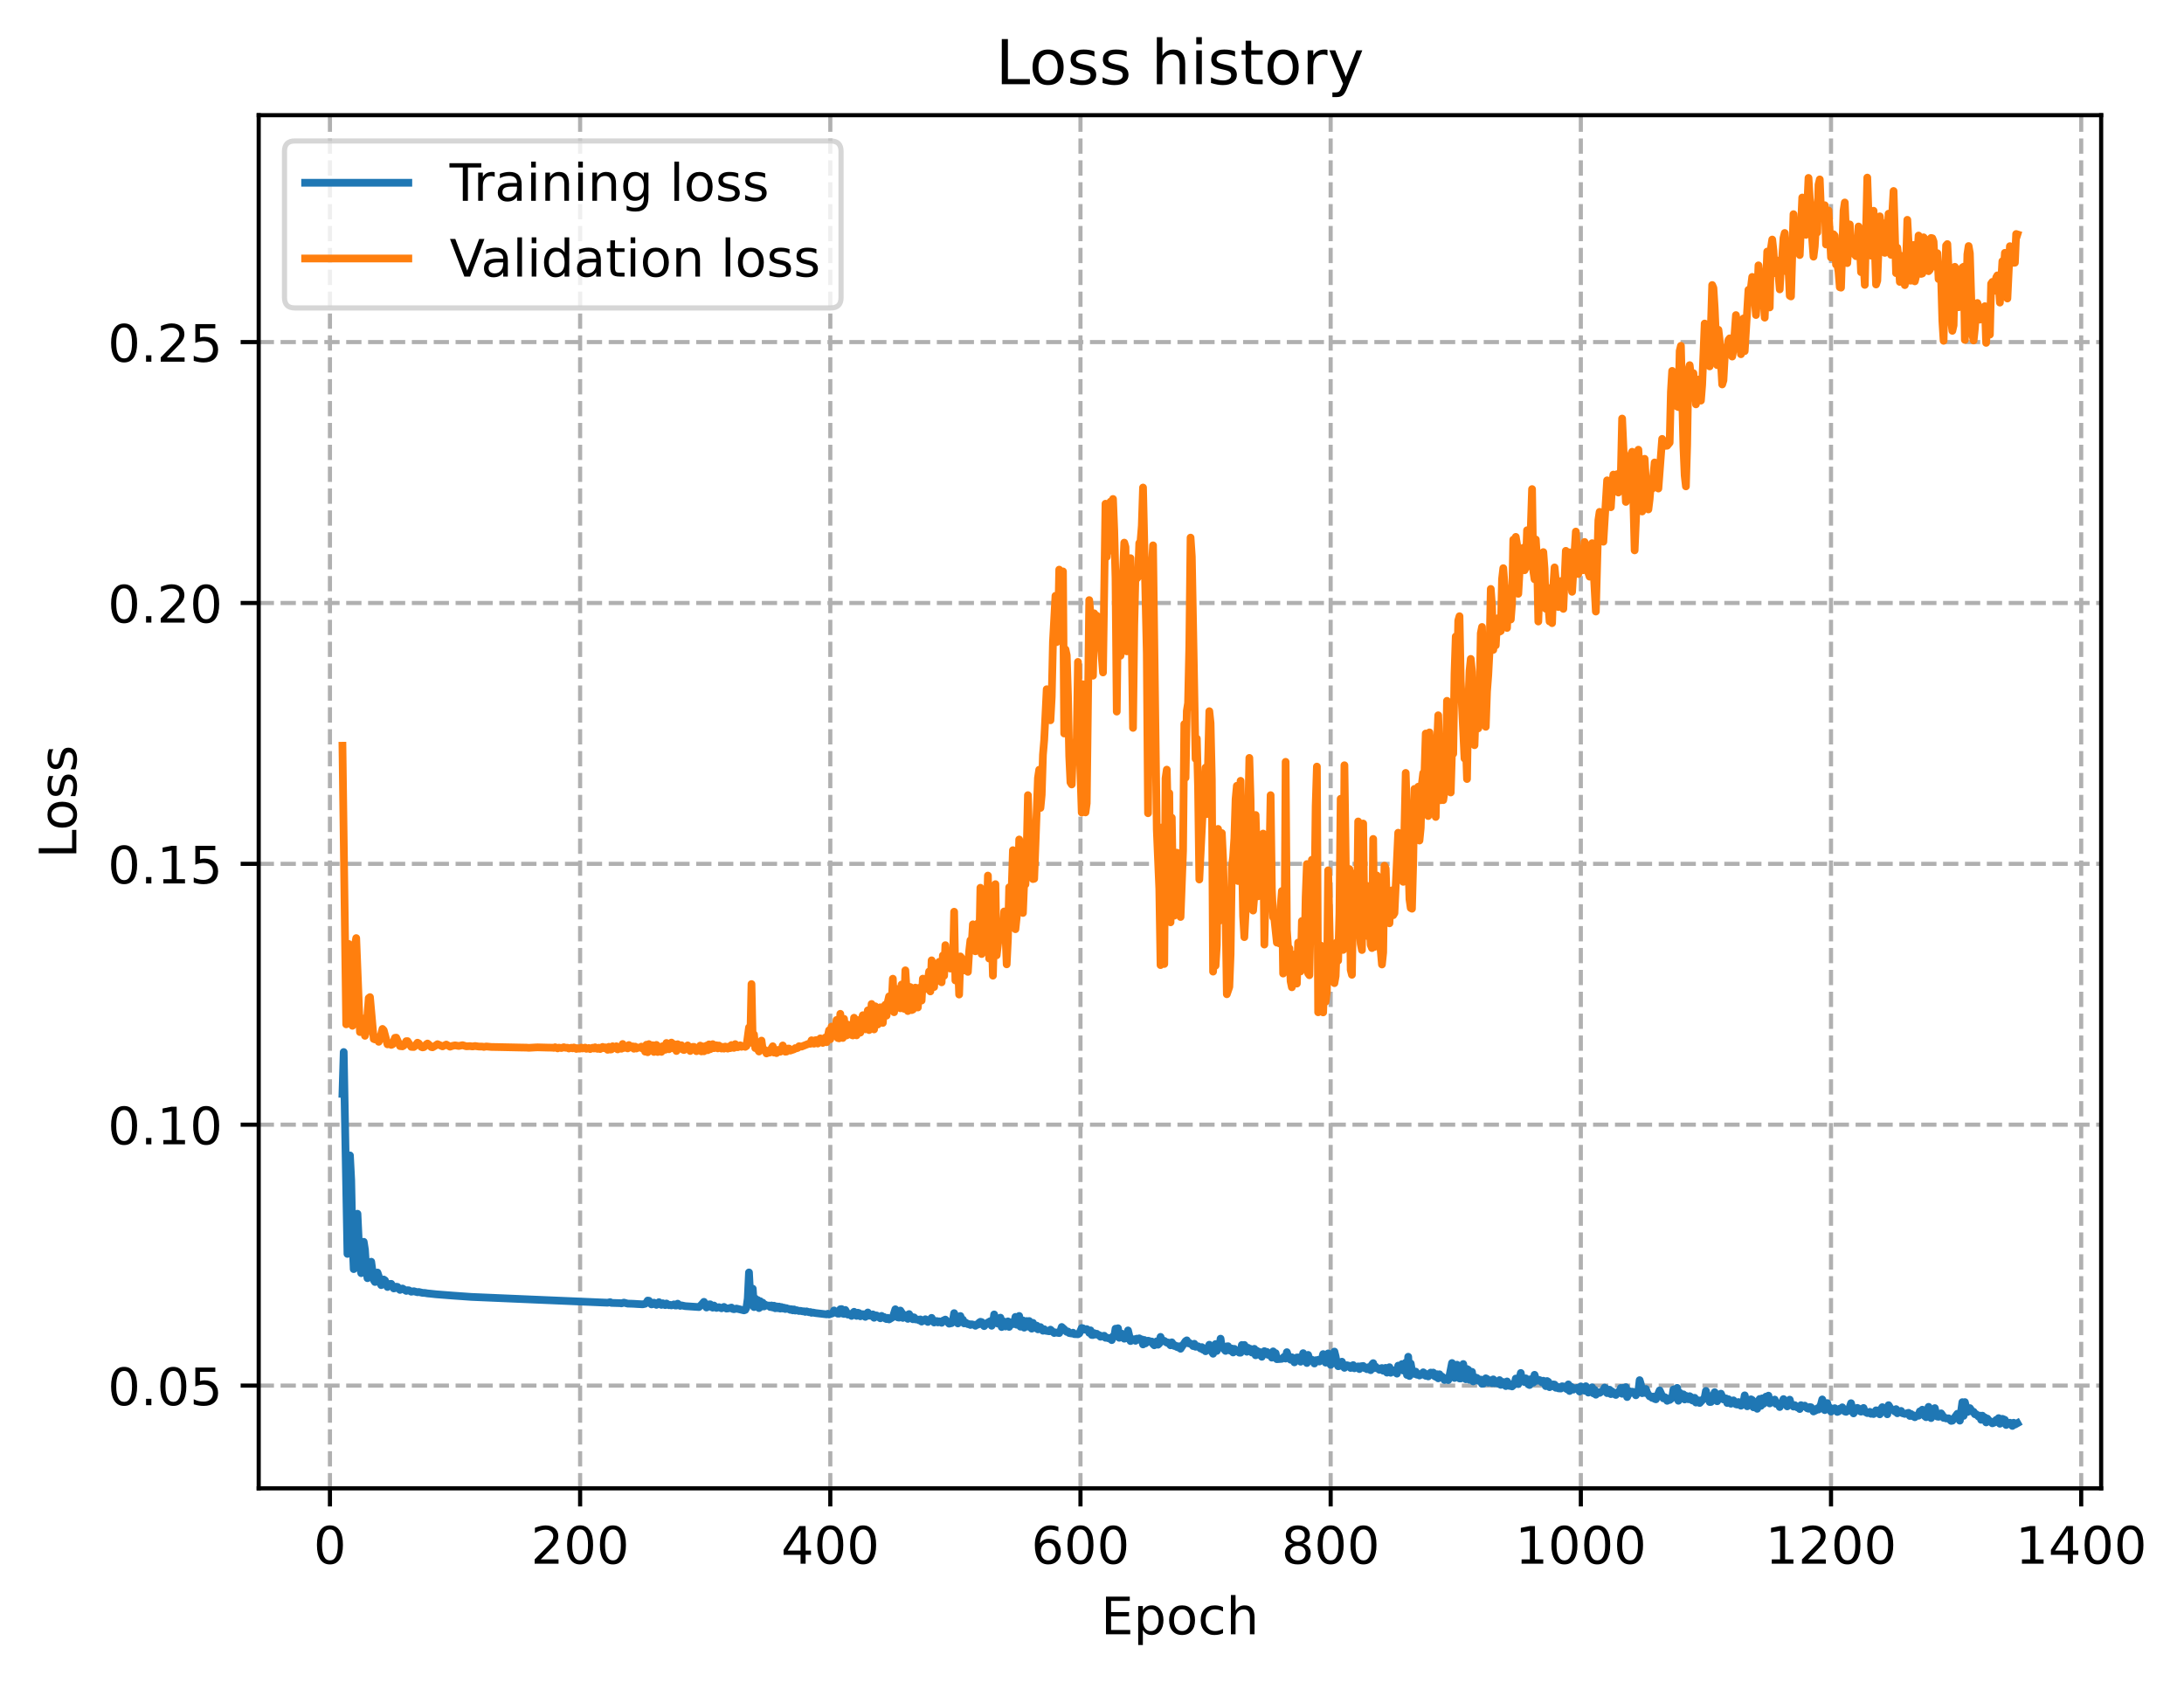 <?xml version="1.0" encoding="utf-8" standalone="no"?>
<!DOCTYPE svg PUBLIC "-//W3C//DTD SVG 1.1//EN"
  "http://www.w3.org/Graphics/SVG/1.1/DTD/svg11.dtd">
<!-- Created with matplotlib (https://matplotlib.org/) -->
<svg height="325.986pt" version="1.1" viewBox="0 0 423.322 325.986" width="423.322pt" xmlns="http://www.w3.org/2000/svg" xmlns:xlink="http://www.w3.org/1999/xlink">
 <defs>
  <style type="text/css">
*{stroke-linecap:butt;stroke-linejoin:round;}
  </style>
 </defs>
 <g id="figure_1">
  <g id="patch_1">
   <path d="M 0 325.986 
L 423.322 325.986 
L 423.322 0 
L 0 0 
z
" style="fill:#ffffff;"/>
  </g>
  <g id="axes_1">
   <g id="patch_2">
    <path d="M 50.144 288.43 
L 407.264 288.43 
L 407.264 22.318 
L 50.144 22.318 
z
" style="fill:#ffffff;"/>
   </g>
   <g id="matplotlib.axis_1">
    <g id="xtick_1">
     <g id="line2d_1">
      <path clip-path="url(#ped185dce28)" d="M 63.952 288.43 
L 63.952 22.318 
" style="fill:none;stroke:#b0b0b0;stroke-dasharray:2.96,1.28;stroke-dashoffset:0;stroke-width:0.8;"/>
     </g>
     <g id="line2d_2">
      <defs>
       <path d="M 0 0 
L 0 3.5 
" id="mc50ad60357" style="stroke:#000000;stroke-width:0.8;"/>
      </defs>
      <g>
       <use style="stroke:#000000;stroke-width:0.8;" x="63.952" xlink:href="#mc50ad60357" y="288.43"/>
      </g>
     </g>
     <g id="text_1">
      <!-- 0 -->
      <defs>
       <path d="M 31.781 66.406 
Q 24.172 66.406 20.328 58.906 
Q 16.5 51.422 16.5 36.375 
Q 16.5 21.391 20.328 13.891 
Q 24.172 6.391 31.781 6.391 
Q 39.453 6.391 43.281 13.891 
Q 47.125 21.391 47.125 36.375 
Q 47.125 51.422 43.281 58.906 
Q 39.453 66.406 31.781 66.406 
z
M 31.781 74.219 
Q 44.047 74.219 50.516 64.516 
Q 56.984 54.828 56.984 36.375 
Q 56.984 17.969 50.516 8.266 
Q 44.047 -1.422 31.781 -1.422 
Q 19.531 -1.422 13.062 8.266 
Q 6.594 17.969 6.594 36.375 
Q 6.594 54.828 13.062 64.516 
Q 19.531 74.219 31.781 74.219 
z
" id="DejaVuSans-48"/>
      </defs>
      <g transform="translate(60.771 303.029)scale(0.1 -0.1)">
       <use xlink:href="#DejaVuSans-48"/>
      </g>
     </g>
    </g>
    <g id="xtick_2">
     <g id="line2d_3">
      <path clip-path="url(#ped185dce28)" d="M 112.444 288.43 
L 112.444 22.318 
" style="fill:none;stroke:#b0b0b0;stroke-dasharray:2.96,1.28;stroke-dashoffset:0;stroke-width:0.8;"/>
     </g>
     <g id="line2d_4">
      <g>
       <use style="stroke:#000000;stroke-width:0.8;" x="112.444" xlink:href="#mc50ad60357" y="288.43"/>
      </g>
     </g>
     <g id="text_2">
      <!-- 200 -->
      <defs>
       <path d="M 19.188 8.297 
L 53.609 8.297 
L 53.609 0 
L 7.328 0 
L 7.328 8.297 
Q 12.938 14.109 22.625 23.891 
Q 32.328 33.688 34.812 36.531 
Q 39.547 41.844 41.422 45.531 
Q 43.312 49.219 43.312 52.781 
Q 43.312 58.594 39.234 62.25 
Q 35.156 65.922 28.609 65.922 
Q 23.969 65.922 18.812 64.312 
Q 13.672 62.703 7.812 59.422 
L 7.812 69.391 
Q 13.766 71.781 18.938 73 
Q 24.125 74.219 28.422 74.219 
Q 39.75 74.219 46.484 68.547 
Q 53.219 62.891 53.219 53.422 
Q 53.219 48.922 51.531 44.891 
Q 49.859 40.875 45.406 35.406 
Q 44.188 33.984 37.641 27.219 
Q 31.109 20.453 19.188 8.297 
z
" id="DejaVuSans-50"/>
      </defs>
      <g transform="translate(102.9 303.029)scale(0.1 -0.1)">
       <use xlink:href="#DejaVuSans-50"/>
       <use x="63.623" xlink:href="#DejaVuSans-48"/>
       <use x="127.246" xlink:href="#DejaVuSans-48"/>
      </g>
     </g>
    </g>
    <g id="xtick_3">
     <g id="line2d_5">
      <path clip-path="url(#ped185dce28)" d="M 160.936 288.43 
L 160.936 22.318 
" style="fill:none;stroke:#b0b0b0;stroke-dasharray:2.96,1.28;stroke-dashoffset:0;stroke-width:0.8;"/>
     </g>
     <g id="line2d_6">
      <g>
       <use style="stroke:#000000;stroke-width:0.8;" x="160.936" xlink:href="#mc50ad60357" y="288.43"/>
      </g>
     </g>
     <g id="text_3">
      <!-- 400 -->
      <defs>
       <path d="M 37.797 64.312 
L 12.891 25.391 
L 37.797 25.391 
z
M 35.203 72.906 
L 47.609 72.906 
L 47.609 25.391 
L 58.016 25.391 
L 58.016 17.188 
L 47.609 17.188 
L 47.609 0 
L 37.797 0 
L 37.797 17.188 
L 4.891 17.188 
L 4.891 26.703 
z
" id="DejaVuSans-52"/>
      </defs>
      <g transform="translate(151.392 303.029)scale(0.1 -0.1)">
       <use xlink:href="#DejaVuSans-52"/>
       <use x="63.623" xlink:href="#DejaVuSans-48"/>
       <use x="127.246" xlink:href="#DejaVuSans-48"/>
      </g>
     </g>
    </g>
    <g id="xtick_4">
     <g id="line2d_7">
      <path clip-path="url(#ped185dce28)" d="M 209.428 288.43 
L 209.428 22.318 
" style="fill:none;stroke:#b0b0b0;stroke-dasharray:2.96,1.28;stroke-dashoffset:0;stroke-width:0.8;"/>
     </g>
     <g id="line2d_8">
      <g>
       <use style="stroke:#000000;stroke-width:0.8;" x="209.428" xlink:href="#mc50ad60357" y="288.43"/>
      </g>
     </g>
     <g id="text_4">
      <!-- 600 -->
      <defs>
       <path d="M 33.016 40.375 
Q 26.375 40.375 22.484 35.828 
Q 18.609 31.297 18.609 23.391 
Q 18.609 15.531 22.484 10.953 
Q 26.375 6.391 33.016 6.391 
Q 39.656 6.391 43.531 10.953 
Q 47.406 15.531 47.406 23.391 
Q 47.406 31.297 43.531 35.828 
Q 39.656 40.375 33.016 40.375 
z
M 52.594 71.297 
L 52.594 62.312 
Q 48.875 64.062 45.094 64.984 
Q 41.312 65.922 37.594 65.922 
Q 27.828 65.922 22.672 59.328 
Q 17.531 52.734 16.797 39.406 
Q 19.672 43.656 24.016 45.922 
Q 28.375 48.188 33.594 48.188 
Q 44.578 48.188 50.953 41.516 
Q 57.328 34.859 57.328 23.391 
Q 57.328 12.156 50.688 5.359 
Q 44.047 -1.422 33.016 -1.422 
Q 20.359 -1.422 13.672 8.266 
Q 6.984 17.969 6.984 36.375 
Q 6.984 53.656 15.188 63.938 
Q 23.391 74.219 37.203 74.219 
Q 40.922 74.219 44.703 73.484 
Q 48.484 72.75 52.594 71.297 
z
" id="DejaVuSans-54"/>
      </defs>
      <g transform="translate(199.884 303.029)scale(0.1 -0.1)">
       <use xlink:href="#DejaVuSans-54"/>
       <use x="63.623" xlink:href="#DejaVuSans-48"/>
       <use x="127.246" xlink:href="#DejaVuSans-48"/>
      </g>
     </g>
    </g>
    <g id="xtick_5">
     <g id="line2d_9">
      <path clip-path="url(#ped185dce28)" d="M 257.92 288.43 
L 257.92 22.318 
" style="fill:none;stroke:#b0b0b0;stroke-dasharray:2.96,1.28;stroke-dashoffset:0;stroke-width:0.8;"/>
     </g>
     <g id="line2d_10">
      <g>
       <use style="stroke:#000000;stroke-width:0.8;" x="257.92" xlink:href="#mc50ad60357" y="288.43"/>
      </g>
     </g>
     <g id="text_5">
      <!-- 800 -->
      <defs>
       <path d="M 31.781 34.625 
Q 24.75 34.625 20.719 30.859 
Q 16.703 27.094 16.703 20.516 
Q 16.703 13.922 20.719 10.156 
Q 24.75 6.391 31.781 6.391 
Q 38.812 6.391 42.859 10.172 
Q 46.922 13.969 46.922 20.516 
Q 46.922 27.094 42.891 30.859 
Q 38.875 34.625 31.781 34.625 
z
M 21.922 38.812 
Q 15.578 40.375 12.031 44.719 
Q 8.5 49.078 8.5 55.328 
Q 8.5 64.062 14.719 69.141 
Q 20.953 74.219 31.781 74.219 
Q 42.672 74.219 48.875 69.141 
Q 55.078 64.062 55.078 55.328 
Q 55.078 49.078 51.531 44.719 
Q 48 40.375 41.703 38.812 
Q 48.828 37.156 52.797 32.312 
Q 56.781 27.484 56.781 20.516 
Q 56.781 9.906 50.312 4.234 
Q 43.844 -1.422 31.781 -1.422 
Q 19.734 -1.422 13.25 4.234 
Q 6.781 9.906 6.781 20.516 
Q 6.781 27.484 10.781 32.312 
Q 14.797 37.156 21.922 38.812 
z
M 18.312 54.391 
Q 18.312 48.734 21.844 45.562 
Q 25.391 42.391 31.781 42.391 
Q 38.141 42.391 41.719 45.562 
Q 45.312 48.734 45.312 54.391 
Q 45.312 60.062 41.719 63.234 
Q 38.141 66.406 31.781 66.406 
Q 25.391 66.406 21.844 63.234 
Q 18.312 60.062 18.312 54.391 
z
" id="DejaVuSans-56"/>
      </defs>
      <g transform="translate(248.376 303.029)scale(0.1 -0.1)">
       <use xlink:href="#DejaVuSans-56"/>
       <use x="63.623" xlink:href="#DejaVuSans-48"/>
       <use x="127.246" xlink:href="#DejaVuSans-48"/>
      </g>
     </g>
    </g>
    <g id="xtick_6">
     <g id="line2d_11">
      <path clip-path="url(#ped185dce28)" d="M 306.412 288.43 
L 306.412 22.318 
" style="fill:none;stroke:#b0b0b0;stroke-dasharray:2.96,1.28;stroke-dashoffset:0;stroke-width:0.8;"/>
     </g>
     <g id="line2d_12">
      <g>
       <use style="stroke:#000000;stroke-width:0.8;" x="306.412" xlink:href="#mc50ad60357" y="288.43"/>
      </g>
     </g>
     <g id="text_6">
      <!-- 1000 -->
      <defs>
       <path d="M 12.406 8.297 
L 28.516 8.297 
L 28.516 63.922 
L 10.984 60.406 
L 10.984 69.391 
L 28.422 72.906 
L 38.281 72.906 
L 38.281 8.297 
L 54.391 8.297 
L 54.391 0 
L 12.406 0 
z
" id="DejaVuSans-49"/>
      </defs>
      <g transform="translate(293.687 303.029)scale(0.1 -0.1)">
       <use xlink:href="#DejaVuSans-49"/>
       <use x="63.623" xlink:href="#DejaVuSans-48"/>
       <use x="127.246" xlink:href="#DejaVuSans-48"/>
       <use x="190.869" xlink:href="#DejaVuSans-48"/>
      </g>
     </g>
    </g>
    <g id="xtick_7">
     <g id="line2d_13">
      <path clip-path="url(#ped185dce28)" d="M 354.904 288.43 
L 354.904 22.318 
" style="fill:none;stroke:#b0b0b0;stroke-dasharray:2.96,1.28;stroke-dashoffset:0;stroke-width:0.8;"/>
     </g>
     <g id="line2d_14">
      <g>
       <use style="stroke:#000000;stroke-width:0.8;" x="354.904" xlink:href="#mc50ad60357" y="288.43"/>
      </g>
     </g>
     <g id="text_7">
      <!-- 1200 -->
      <g transform="translate(342.179 303.029)scale(0.1 -0.1)">
       <use xlink:href="#DejaVuSans-49"/>
       <use x="63.623" xlink:href="#DejaVuSans-50"/>
       <use x="127.246" xlink:href="#DejaVuSans-48"/>
       <use x="190.869" xlink:href="#DejaVuSans-48"/>
      </g>
     </g>
    </g>
    <g id="xtick_8">
     <g id="line2d_15">
      <path clip-path="url(#ped185dce28)" d="M 403.397 288.43 
L 403.397 22.318 
" style="fill:none;stroke:#b0b0b0;stroke-dasharray:2.96,1.28;stroke-dashoffset:0;stroke-width:0.8;"/>
     </g>
     <g id="line2d_16">
      <g>
       <use style="stroke:#000000;stroke-width:0.8;" x="403.397" xlink:href="#mc50ad60357" y="288.43"/>
      </g>
     </g>
     <g id="text_8">
      <!-- 1400 -->
      <g transform="translate(390.672 303.029)scale(0.1 -0.1)">
       <use xlink:href="#DejaVuSans-49"/>
       <use x="63.623" xlink:href="#DejaVuSans-52"/>
       <use x="127.246" xlink:href="#DejaVuSans-48"/>
       <use x="190.869" xlink:href="#DejaVuSans-48"/>
      </g>
     </g>
    </g>
    <g id="text_9">
     <!-- Epoch -->
     <defs>
      <path d="M 9.812 72.906 
L 55.906 72.906 
L 55.906 64.594 
L 19.672 64.594 
L 19.672 43.016 
L 54.391 43.016 
L 54.391 34.719 
L 19.672 34.719 
L 19.672 8.297 
L 56.781 8.297 
L 56.781 0 
L 9.812 0 
z
" id="DejaVuSans-69"/>
      <path d="M 18.109 8.203 
L 18.109 -20.797 
L 9.078 -20.797 
L 9.078 54.688 
L 18.109 54.688 
L 18.109 46.391 
Q 20.953 51.266 25.266 53.625 
Q 29.594 56 35.594 56 
Q 45.562 56 51.781 48.094 
Q 58.016 40.188 58.016 27.297 
Q 58.016 14.406 51.781 6.484 
Q 45.562 -1.422 35.594 -1.422 
Q 29.594 -1.422 25.266 0.953 
Q 20.953 3.328 18.109 8.203 
z
M 48.688 27.297 
Q 48.688 37.203 44.609 42.844 
Q 40.531 48.484 33.406 48.484 
Q 26.266 48.484 22.188 42.844 
Q 18.109 37.203 18.109 27.297 
Q 18.109 17.391 22.188 11.75 
Q 26.266 6.109 33.406 6.109 
Q 40.531 6.109 44.609 11.75 
Q 48.688 17.391 48.688 27.297 
z
" id="DejaVuSans-112"/>
      <path d="M 30.609 48.391 
Q 23.391 48.391 19.188 42.75 
Q 14.984 37.109 14.984 27.297 
Q 14.984 17.484 19.156 11.844 
Q 23.344 6.203 30.609 6.203 
Q 37.797 6.203 41.984 11.859 
Q 46.188 17.531 46.188 27.297 
Q 46.188 37.016 41.984 42.703 
Q 37.797 48.391 30.609 48.391 
z
M 30.609 56 
Q 42.328 56 49.016 48.375 
Q 55.719 40.766 55.719 27.297 
Q 55.719 13.875 49.016 6.219 
Q 42.328 -1.422 30.609 -1.422 
Q 18.844 -1.422 12.172 6.219 
Q 5.516 13.875 5.516 27.297 
Q 5.516 40.766 12.172 48.375 
Q 18.844 56 30.609 56 
z
" id="DejaVuSans-111"/>
      <path d="M 48.781 52.594 
L 48.781 44.188 
Q 44.969 46.297 41.141 47.344 
Q 37.312 48.391 33.406 48.391 
Q 24.656 48.391 19.812 42.844 
Q 14.984 37.312 14.984 27.297 
Q 14.984 17.281 19.812 11.734 
Q 24.656 6.203 33.406 6.203 
Q 37.312 6.203 41.141 7.25 
Q 44.969 8.297 48.781 10.406 
L 48.781 2.094 
Q 45.016 0.344 40.984 -0.531 
Q 36.969 -1.422 32.422 -1.422 
Q 20.062 -1.422 12.781 6.344 
Q 5.516 14.109 5.516 27.297 
Q 5.516 40.672 12.859 48.328 
Q 20.219 56 33.016 56 
Q 37.156 56 41.109 55.141 
Q 45.062 54.297 48.781 52.594 
z
" id="DejaVuSans-99"/>
      <path d="M 54.891 33.016 
L 54.891 0 
L 45.906 0 
L 45.906 32.719 
Q 45.906 40.484 42.875 44.328 
Q 39.844 48.188 33.797 48.188 
Q 26.516 48.188 22.312 43.547 
Q 18.109 38.922 18.109 30.906 
L 18.109 0 
L 9.078 0 
L 9.078 75.984 
L 18.109 75.984 
L 18.109 46.188 
Q 21.344 51.125 25.703 53.562 
Q 30.078 56 35.797 56 
Q 45.219 56 50.047 50.172 
Q 54.891 44.344 54.891 33.016 
z
" id="DejaVuSans-104"/>
     </defs>
     <g transform="translate(213.393 316.707)scale(0.1 -0.1)">
      <use xlink:href="#DejaVuSans-69"/>
      <use x="63.184" xlink:href="#DejaVuSans-112"/>
      <use x="126.66" xlink:href="#DejaVuSans-111"/>
      <use x="187.842" xlink:href="#DejaVuSans-99"/>
      <use x="242.822" xlink:href="#DejaVuSans-104"/>
     </g>
    </g>
   </g>
   <g id="matplotlib.axis_2">
    <g id="ytick_1">
     <g id="line2d_17">
      <path clip-path="url(#ped185dce28)" d="M 50.144 268.513 
L 407.264 268.513 
" style="fill:none;stroke:#b0b0b0;stroke-dasharray:2.96,1.28;stroke-dashoffset:0;stroke-width:0.8;"/>
     </g>
     <g id="line2d_18">
      <defs>
       <path d="M 0 0 
L -3.5 0 
" id="m756e7bbc66" style="stroke:#000000;stroke-width:0.8;"/>
      </defs>
      <g>
       <use style="stroke:#000000;stroke-width:0.8;" x="50.144" xlink:href="#m756e7bbc66" y="268.513"/>
      </g>
     </g>
     <g id="text_10">
      <!-- 0.05 -->
      <defs>
       <path d="M 10.688 12.406 
L 21 12.406 
L 21 0 
L 10.688 0 
z
" id="DejaVuSans-46"/>
       <path d="M 10.797 72.906 
L 49.516 72.906 
L 49.516 64.594 
L 19.828 64.594 
L 19.828 46.734 
Q 21.969 47.469 24.109 47.828 
Q 26.266 48.188 28.422 48.188 
Q 40.625 48.188 47.75 41.5 
Q 54.891 34.812 54.891 23.391 
Q 54.891 11.625 47.562 5.094 
Q 40.234 -1.422 26.906 -1.422 
Q 22.312 -1.422 17.547 -0.641 
Q 12.797 0.141 7.719 1.703 
L 7.719 11.625 
Q 12.109 9.234 16.797 8.062 
Q 21.484 6.891 26.703 6.891 
Q 35.156 6.891 40.078 11.328 
Q 45.016 15.766 45.016 23.391 
Q 45.016 31 40.078 35.438 
Q 35.156 39.891 26.703 39.891 
Q 22.75 39.891 18.812 39.016 
Q 14.891 38.141 10.797 36.281 
z
" id="DejaVuSans-53"/>
      </defs>
      <g transform="translate(20.878 272.313)scale(0.1 -0.1)">
       <use xlink:href="#DejaVuSans-48"/>
       <use x="63.623" xlink:href="#DejaVuSans-46"/>
       <use x="95.41" xlink:href="#DejaVuSans-48"/>
       <use x="159.033" xlink:href="#DejaVuSans-53"/>
      </g>
     </g>
    </g>
    <g id="ytick_2">
     <g id="line2d_19">
      <path clip-path="url(#ped185dce28)" d="M 50.144 217.959 
L 407.264 217.959 
" style="fill:none;stroke:#b0b0b0;stroke-dasharray:2.96,1.28;stroke-dashoffset:0;stroke-width:0.8;"/>
     </g>
     <g id="line2d_20">
      <g>
       <use style="stroke:#000000;stroke-width:0.8;" x="50.144" xlink:href="#m756e7bbc66" y="217.959"/>
      </g>
     </g>
     <g id="text_11">
      <!-- 0.10 -->
      <g transform="translate(20.878 221.758)scale(0.1 -0.1)">
       <use xlink:href="#DejaVuSans-48"/>
       <use x="63.623" xlink:href="#DejaVuSans-46"/>
       <use x="95.41" xlink:href="#DejaVuSans-49"/>
       <use x="159.033" xlink:href="#DejaVuSans-48"/>
      </g>
     </g>
    </g>
    <g id="ytick_3">
     <g id="line2d_21">
      <path clip-path="url(#ped185dce28)" d="M 50.144 167.405 
L 407.264 167.405 
" style="fill:none;stroke:#b0b0b0;stroke-dasharray:2.96,1.28;stroke-dashoffset:0;stroke-width:0.8;"/>
     </g>
     <g id="line2d_22">
      <g>
       <use style="stroke:#000000;stroke-width:0.8;" x="50.144" xlink:href="#m756e7bbc66" y="167.405"/>
      </g>
     </g>
     <g id="text_12">
      <!-- 0.15 -->
      <g transform="translate(20.878 171.204)scale(0.1 -0.1)">
       <use xlink:href="#DejaVuSans-48"/>
       <use x="63.623" xlink:href="#DejaVuSans-46"/>
       <use x="95.41" xlink:href="#DejaVuSans-49"/>
       <use x="159.033" xlink:href="#DejaVuSans-53"/>
      </g>
     </g>
    </g>
    <g id="ytick_4">
     <g id="line2d_23">
      <path clip-path="url(#ped185dce28)" d="M 50.144 116.85 
L 407.264 116.85 
" style="fill:none;stroke:#b0b0b0;stroke-dasharray:2.96,1.28;stroke-dashoffset:0;stroke-width:0.8;"/>
     </g>
     <g id="line2d_24">
      <g>
       <use style="stroke:#000000;stroke-width:0.8;" x="50.144" xlink:href="#m756e7bbc66" y="116.85"/>
      </g>
     </g>
     <g id="text_13">
      <!-- 0.20 -->
      <g transform="translate(20.878 120.65)scale(0.1 -0.1)">
       <use xlink:href="#DejaVuSans-48"/>
       <use x="63.623" xlink:href="#DejaVuSans-46"/>
       <use x="95.41" xlink:href="#DejaVuSans-50"/>
       <use x="159.033" xlink:href="#DejaVuSans-48"/>
      </g>
     </g>
    </g>
    <g id="ytick_5">
     <g id="line2d_25">
      <path clip-path="url(#ped185dce28)" d="M 50.144 66.296 
L 407.264 66.296 
" style="fill:none;stroke:#b0b0b0;stroke-dasharray:2.96,1.28;stroke-dashoffset:0;stroke-width:0.8;"/>
     </g>
     <g id="line2d_26">
      <g>
       <use style="stroke:#000000;stroke-width:0.8;" x="50.144" xlink:href="#m756e7bbc66" y="66.296"/>
      </g>
     </g>
     <g id="text_14">
      <!-- 0.25 -->
      <g transform="translate(20.878 70.095)scale(0.1 -0.1)">
       <use xlink:href="#DejaVuSans-48"/>
       <use x="63.623" xlink:href="#DejaVuSans-46"/>
       <use x="95.41" xlink:href="#DejaVuSans-50"/>
       <use x="159.033" xlink:href="#DejaVuSans-53"/>
      </g>
     </g>
    </g>
    <g id="text_15">
     <!-- Loss -->
     <defs>
      <path d="M 9.812 72.906 
L 19.672 72.906 
L 19.672 8.297 
L 55.172 8.297 
L 55.172 0 
L 9.812 0 
z
" id="DejaVuSans-76"/>
      <path d="M 44.281 53.078 
L 44.281 44.578 
Q 40.484 46.531 36.375 47.5 
Q 32.281 48.484 27.875 48.484 
Q 21.188 48.484 17.844 46.438 
Q 14.5 44.391 14.5 40.281 
Q 14.5 37.156 16.891 35.375 
Q 19.281 33.594 26.516 31.984 
L 29.594 31.297 
Q 39.156 29.25 43.188 25.516 
Q 47.219 21.781 47.219 15.094 
Q 47.219 7.469 41.188 3.016 
Q 35.156 -1.422 24.609 -1.422 
Q 20.219 -1.422 15.453 -0.562 
Q 10.688 0.297 5.422 2 
L 5.422 11.281 
Q 10.406 8.688 15.234 7.391 
Q 20.062 6.109 24.812 6.109 
Q 31.156 6.109 34.562 8.281 
Q 37.984 10.453 37.984 14.406 
Q 37.984 18.062 35.516 20.016 
Q 33.062 21.969 24.703 23.781 
L 21.578 24.516 
Q 13.234 26.266 9.516 29.906 
Q 5.812 33.547 5.812 39.891 
Q 5.812 47.609 11.281 51.797 
Q 16.75 56 26.812 56 
Q 31.781 56 36.172 55.266 
Q 40.578 54.547 44.281 53.078 
z
" id="DejaVuSans-115"/>
     </defs>
     <g transform="translate(14.798 166.341)rotate(-90)scale(0.1 -0.1)">
      <use xlink:href="#DejaVuSans-76"/>
      <use x="53.963" xlink:href="#DejaVuSans-111"/>
      <use x="115.145" xlink:href="#DejaVuSans-115"/>
      <use x="167.244" xlink:href="#DejaVuSans-115"/>
     </g>
    </g>
   </g>
   <g id="line2d_27">
    <path clip-path="url(#ped185dce28)" d="M 66.376 211.982 
L 66.619 203.876 
L 67.346 242.998 
L 67.831 223.908 
L 68.074 228.658 
L 68.316 240.166 
L 68.559 245.947 
L 68.801 241.906 
L 69.044 235.964 
L 69.286 235.212 
L 69.771 245.47 
L 70.013 246.729 
L 70.498 240.649 
L 70.741 242.184 
L 70.983 245.906 
L 71.226 247.704 
L 71.468 246.522 
L 71.711 244.673 
L 71.953 244.512 
L 72.438 248.052 
L 72.68 248.443 
L 73.165 246.602 
L 73.408 247.318 
L 73.65 248.583 
L 73.893 249.05 
L 74.378 247.96 
L 74.62 248.129 
L 75.105 249.41 
L 75.348 249.231 
L 75.59 248.819 
L 75.832 248.798 
L 76.317 249.689 
L 76.56 249.645 
L 76.802 249.349 
L 77.045 249.384 
L 77.53 249.976 
L 78.015 249.699 
L 78.742 250.167 
L 78.984 250.037 
L 79.227 250.045 
L 79.712 250.322 
L 80.197 250.227 
L 80.924 250.429 
L 81.167 250.374 
L 81.894 250.546 
L 82.379 250.566 
L 82.864 250.652 
L 83.349 250.697 
L 84.561 250.826 
L 87.713 251.071 
L 91.35 251.328 
L 103.715 251.858 
L 117.778 252.456 
L 118.263 252.345 
L 118.505 252.49 
L 120.203 252.54 
L 120.445 252.583 
L 120.93 252.435 
L 121.657 252.629 
L 122.385 252.648 
L 122.87 252.667 
L 123.597 252.713 
L 124.567 252.765 
L 125.052 252.662 
L 125.294 252.445 
L 125.537 252.041 
L 125.779 252.071 
L 126.264 252.78 
L 126.507 252.737 
L 126.749 252.444 
L 126.992 252.567 
L 127.234 252.871 
L 127.719 252.35 
L 127.961 252.76 
L 128.204 252.874 
L 128.446 252.558 
L 128.931 252.925 
L 129.174 252.606 
L 129.659 252.937 
L 129.901 252.866 
L 130.144 252.979 
L 130.628 252.773 
L 130.871 252.995 
L 131.113 252.995 
L 131.356 252.641 
L 131.841 253.065 
L 132.083 252.967 
L 132.811 253.119 
L 135.478 253.299 
L 135.963 252.843 
L 136.448 252.284 
L 136.932 253.386 
L 137.175 253.265 
L 137.417 252.775 
L 137.66 252.762 
L 137.902 253.294 
L 138.145 253.413 
L 138.387 252.998 
L 138.872 253.466 
L 139.357 253.319 
L 139.842 253.536 
L 140.327 253.269 
L 140.812 253.598 
L 141.297 253.532 
L 141.782 253.393 
L 142.024 253.664 
L 142.267 253.714 
L 142.752 253.592 
L 144.206 253.939 
L 144.449 253.855 
L 144.691 253.388 
L 144.934 251.625 
L 145.176 246.587 
L 145.419 251.281 
L 145.661 252.416 
L 145.904 249.734 
L 146.146 253.298 
L 146.388 251.643 
L 146.631 252.86 
L 146.873 251.943 
L 147.116 253.5 
L 147.358 252.164 
L 147.601 253.225 
L 147.843 252.448 
L 148.086 253.181 
L 148.328 252.824 
L 148.571 253.014 
L 149.055 253.001 
L 149.298 253.295 
L 149.54 252.992 
L 149.783 253.382 
L 150.025 253.039 
L 150.268 253.53 
L 150.51 253.166 
L 150.753 253.516 
L 150.995 253.202 
L 151.238 253.598 
L 151.48 253.297 
L 151.723 253.573 
L 151.965 253.413 
L 152.207 253.675 
L 152.45 253.514 
L 152.692 253.656 
L 152.935 253.656 
L 153.177 253.835 
L 153.42 253.714 
L 153.662 253.938 
L 153.905 253.758 
L 154.147 253.977 
L 154.39 253.899 
L 154.875 254.058 
L 155.117 254.022 
L 155.602 254.131 
L 155.844 254.121 
L 156.087 254.232 
L 156.329 254.131 
L 156.814 254.296 
L 157.057 254.262 
L 157.299 254.413 
L 157.542 254.356 
L 158.027 254.455 
L 160.209 254.712 
L 160.451 254.596 
L 160.694 254.74 
L 161.421 254.487 
L 161.663 253.953 
L 161.906 254.301 
L 162.148 254.366 
L 162.391 254.578 
L 162.633 254.58 
L 162.876 253.715 
L 163.118 253.683 
L 163.361 254.571 
L 163.603 254.634 
L 163.846 253.855 
L 164.331 254.757 
L 164.815 254.651 
L 165.058 255.015 
L 165.3 254.469 
L 165.543 254.214 
L 165.785 254.51 
L 166.028 255.004 
L 166.27 254.396 
L 166.513 254.469 
L 166.755 255.083 
L 166.998 254.784 
L 167.24 254.676 
L 167.725 255.198 
L 167.967 254.579 
L 168.21 254.346 
L 168.452 254.975 
L 168.695 254.752 
L 168.937 255.032 
L 169.18 254.716 
L 169.422 255.375 
L 169.665 254.902 
L 169.907 254.928 
L 170.634 255.47 
L 170.877 255.01 
L 171.119 255.299 
L 171.362 255.227 
L 171.604 255.522 
L 171.847 255.633 
L 172.089 255.388 
L 172.332 255.694 
L 173.059 255.251 
L 173.544 253.724 
L 174.029 255.305 
L 174.271 255.343 
L 174.514 253.974 
L 174.756 254.353 
L 174.999 255.399 
L 175.241 255.279 
L 175.484 254.839 
L 175.726 255.075 
L 175.969 255.587 
L 176.211 254.655 
L 176.454 255.092 
L 176.696 255.174 
L 176.938 255.658 
L 177.181 255.296 
L 177.423 255.687 
L 177.908 255.718 
L 178.151 255.87 
L 178.393 255.689 
L 178.636 256.113 
L 178.878 255.9 
L 179.121 255.93 
L 179.363 255.656 
L 179.848 256.183 
L 180.09 255.984 
L 180.575 255.39 
L 181.06 256.292 
L 181.545 255.999 
L 181.788 256.271 
L 182.03 256.061 
L 182.273 256.144 
L 182.515 256.349 
L 182.757 255.954 
L 183.242 255.725 
L 183.97 256.52 
L 184.455 256.409 
L 184.697 255.868 
L 184.94 254.474 
L 185.182 255.022 
L 185.667 256.471 
L 185.909 255.921 
L 186.152 255.032 
L 186.394 255.74 
L 186.637 255.737 
L 186.879 256.468 
L 187.122 256.275 
L 187.607 256.609 
L 187.849 256.598 
L 188.092 256.767 
L 188.334 256.641 
L 188.819 256.746 
L 189.061 256.927 
L 189.304 256.664 
L 189.546 256.7 
L 189.789 256.309 
L 190.031 256.15 
L 190.274 256.21 
L 190.516 256.744 
L 190.759 256.991 
L 191.244 256.433 
L 191.971 256.022 
L 192.213 256.922 
L 192.456 256.5 
L 192.698 254.725 
L 192.941 256.166 
L 193.183 256.252 
L 193.426 256.511 
L 193.668 255.466 
L 193.911 255.352 
L 194.153 257.171 
L 194.396 256.006 
L 194.881 257.06 
L 195.365 256.069 
L 195.608 257.141 
L 195.85 256.39 
L 196.093 256.234 
L 196.335 256.61 
L 196.578 256.431 
L 196.82 255.205 
L 197.063 256.722 
L 197.305 256.624 
L 197.548 255.02 
L 197.79 257.099 
L 198.275 255.882 
L 198.517 257.291 
L 198.76 256.16 
L 199.002 256.006 
L 199.245 257.089 
L 199.487 256 
L 199.73 256.45 
L 199.972 257.484 
L 200.215 256.356 
L 200.457 257.357 
L 200.7 257.31 
L 200.942 256.892 
L 201.184 257.618 
L 201.427 257.509 
L 201.669 257.178 
L 202.154 257.883 
L 202.397 257.591 
L 202.639 257.875 
L 203.367 257.992 
L 203.609 257.677 
L 204.336 258.33 
L 204.579 258.207 
L 205.306 258.342 
L 205.549 257.877 
L 205.791 257.159 
L 206.276 257.596 
L 206.761 258.103 
L 207.004 258.033 
L 207.246 258.338 
L 207.731 258.419 
L 207.973 258.265 
L 208.216 258.538 
L 208.943 258.572 
L 209.186 258.43 
L 209.671 257.359 
L 209.913 257.415 
L 210.156 257.684 
L 210.64 257.57 
L 210.883 257.786 
L 211.125 258.302 
L 211.368 257.808 
L 211.61 258.709 
L 211.853 258.717 
L 212.095 258.355 
L 212.338 258.628 
L 212.58 258.471 
L 212.823 258.695 
L 213.065 258.742 
L 213.308 259.053 
L 213.792 258.897 
L 214.035 258.854 
L 214.277 259.254 
L 214.52 259.2 
L 214.762 259.329 
L 215.005 259.295 
L 215.49 259.702 
L 215.732 258.962 
L 215.975 259.042 
L 216.217 257.487 
L 216.459 257.816 
L 216.702 257.4 
L 216.944 259.255 
L 217.187 259.073 
L 217.429 258.445 
L 217.914 259.43 
L 218.399 259.294 
L 218.642 257.826 
L 219.127 259.89 
L 219.611 259.627 
L 219.854 259.52 
L 220.096 259.835 
L 220.339 259.419 
L 220.581 259.516 
L 220.824 259.358 
L 221.066 259.719 
L 221.309 259.562 
L 221.551 260.543 
L 221.794 259.672 
L 222.036 260.338 
L 222.521 259.817 
L 222.763 259.871 
L 223.006 260.052 
L 223.248 259.977 
L 223.491 260.467 
L 223.733 260.705 
L 223.976 260.185 
L 224.218 259.93 
L 224.461 260.592 
L 224.703 260.364 
L 224.946 259.077 
L 225.188 259.953 
L 225.431 259.776 
L 225.673 259.85 
L 226.158 260.19 
L 226.4 260.166 
L 226.885 260.71 
L 227.128 260.13 
L 227.613 260.838 
L 227.855 260.756 
L 228.098 261.025 
L 228.34 261.116 
L 228.583 260.886 
L 228.825 261.38 
L 229.795 259.909 
L 230.037 259.747 
L 230.28 260.311 
L 230.522 260.239 
L 230.765 260.456 
L 231.007 260.482 
L 231.25 260.855 
L 231.492 260.411 
L 231.735 260.991 
L 232.219 260.895 
L 232.704 261.334 
L 232.947 261.058 
L 233.189 261.563 
L 233.432 261.456 
L 233.674 261.863 
L 233.917 261.604 
L 234.402 260.593 
L 234.644 261.583 
L 235.129 262.346 
L 235.614 260.462 
L 235.856 261.801 
L 236.099 260.848 
L 236.341 260.986 
L 236.584 259.423 
L 236.826 261.163 
L 237.069 260.95 
L 237.311 261.524 
L 237.554 261.797 
L 237.796 260.913 
L 238.038 260.888 
L 238.281 261.608 
L 238.523 261.775 
L 238.766 261.335 
L 239.008 262.101 
L 239.251 261.395 
L 239.493 261.884 
L 239.736 261.745 
L 239.978 261.754 
L 240.221 262.135 
L 240.463 262.141 
L 240.706 260.646 
L 240.948 261.074 
L 241.19 260.638 
L 241.433 261.054 
L 241.675 261.956 
L 241.918 261.198 
L 242.16 261.622 
L 242.403 261.409 
L 242.645 262.109 
L 243.13 261.393 
L 243.373 262.642 
L 243.615 261.763 
L 243.858 262.521 
L 244.1 261.985 
L 244.585 262.934 
L 244.827 262.107 
L 245.07 261.835 
L 245.312 262.395 
L 245.555 261.986 
L 245.797 262.56 
L 246.282 262.573 
L 246.525 263.106 
L 246.767 261.884 
L 247.01 262.942 
L 247.252 262.222 
L 247.494 263.399 
L 248.222 263.348 
L 248.464 263.324 
L 248.949 262.897 
L 249.192 263.28 
L 249.434 262.04 
L 249.677 262.782 
L 249.919 263.051 
L 250.161 263.511 
L 250.404 263.029 
L 250.889 264.015 
L 251.374 263.065 
L 251.859 263.056 
L 252.101 263.891 
L 252.344 263.701 
L 252.586 262.23 
L 252.829 262.939 
L 253.071 263.096 
L 253.313 264.145 
L 253.556 262.566 
L 253.798 263.419 
L 254.041 263.713 
L 254.283 263.501 
L 254.526 263.733 
L 254.768 264.236 
L 255.011 263.597 
L 255.253 263.648 
L 255.496 263.52 
L 255.738 263.85 
L 256.223 263.306 
L 256.465 262.411 
L 256.708 263.611 
L 256.95 264.07 
L 257.193 263.955 
L 257.435 262.282 
L 257.678 262.588 
L 257.92 264.496 
L 258.163 264.157 
L 258.405 263.626 
L 258.648 261.925 
L 258.89 262.881 
L 259.133 264.332 
L 259.375 264.765 
L 259.617 264.714 
L 259.86 263.989 
L 260.102 263.888 
L 260.587 265.077 
L 261.072 264.572 
L 261.557 264.698 
L 261.8 265.105 
L 262.042 264.977 
L 262.285 264.541 
L 262.527 265.162 
L 262.769 264.936 
L 263.012 264.986 
L 263.254 264.797 
L 263.497 265.316 
L 263.739 264.781 
L 264.224 264.711 
L 264.467 265.123 
L 264.709 265.052 
L 264.952 265.338 
L 265.194 264.959 
L 265.437 265.365 
L 265.679 265.53 
L 265.921 264.448 
L 266.164 264.167 
L 266.406 265.134 
L 266.649 264.847 
L 266.891 265.157 
L 267.134 265.247 
L 267.376 265.461 
L 267.619 265.181 
L 267.861 265.112 
L 268.104 265.642 
L 268.588 265.077 
L 268.831 266.006 
L 269.316 264.95 
L 269.558 266.033 
L 270.043 265.545 
L 270.771 266.201 
L 271.013 264.647 
L 271.256 265.516 
L 271.498 265.068 
L 271.74 264.351 
L 271.983 265.603 
L 272.225 265.199 
L 272.468 264.064 
L 272.71 266.453 
L 272.953 262.926 
L 273.195 266.661 
L 273.438 264.233 
L 273.68 265.627 
L 273.923 265.707 
L 274.165 266.253 
L 274.408 265.807 
L 274.65 266.412 
L 274.892 266.338 
L 275.135 266.564 
L 275.377 266.266 
L 275.62 266.402 
L 275.862 265.94 
L 276.105 266.118 
L 276.347 266.623 
L 276.59 266.295 
L 276.832 266.74 
L 277.317 265.997 
L 277.56 266.192 
L 277.802 265.996 
L 278.044 266.669 
L 278.287 266.816 
L 278.529 266.31 
L 278.772 267.108 
L 279.014 266.323 
L 279.257 266.912 
L 279.499 266.758 
L 279.742 266.958 
L 279.984 267.437 
L 280.227 267.353 
L 280.469 267.071 
L 280.712 267.454 
L 280.954 266.62 
L 281.439 264.142 
L 281.681 266.161 
L 281.924 267.043 
L 282.166 266.493 
L 282.409 264.47 
L 282.651 265.306 
L 282.894 267.134 
L 283.136 267.14 
L 283.621 264.337 
L 283.864 266.397 
L 284.106 267.285 
L 284.348 265.304 
L 284.591 265.446 
L 284.833 267.404 
L 285.076 266.794 
L 285.318 265.851 
L 285.561 267.705 
L 285.803 267.509 
L 286.046 266.954 
L 286.288 267.045 
L 286.531 267.566 
L 286.773 267.647 
L 287.015 267.351 
L 287.258 268.175 
L 287.5 268.15 
L 287.985 267.105 
L 288.228 267.23 
L 288.47 267.951 
L 288.713 267.869 
L 288.955 267.484 
L 289.198 268.045 
L 289.44 267.31 
L 289.683 268.057 
L 290.167 267.995 
L 290.41 268.154 
L 290.652 267.452 
L 290.895 268.377 
L 291.137 267.882 
L 291.38 267.827 
L 291.622 268.044 
L 291.865 268.608 
L 292.107 267.71 
L 292.592 268.579 
L 292.835 268.267 
L 293.077 268.682 
L 293.562 268.238 
L 293.804 267.147 
L 294.289 268.223 
L 294.774 266.07 
L 295.017 267.601 
L 295.502 267.836 
L 295.744 267.114 
L 296.229 268.274 
L 296.471 268.406 
L 296.714 267.269 
L 296.956 267.489 
L 297.199 267.946 
L 297.441 266.425 
L 297.684 267.227 
L 297.926 267.575 
L 298.411 267.44 
L 298.654 267.579 
L 298.896 267.909 
L 299.139 267.572 
L 299.381 267.943 
L 299.623 268.622 
L 299.866 267.632 
L 300.108 267.786 
L 300.351 268.821 
L 300.593 268.299 
L 300.836 268.645 
L 301.078 268.288 
L 301.321 268.321 
L 301.563 268.938 
L 301.806 268.709 
L 302.048 269.047 
L 302.533 269.088 
L 302.775 268.644 
L 303.018 268.681 
L 303.745 269.231 
L 303.988 268.284 
L 304.23 269.566 
L 304.473 268.701 
L 304.715 268.883 
L 304.958 269.302 
L 305.2 269.012 
L 305.442 269.096 
L 305.685 268.955 
L 305.927 269.159 
L 306.17 269.667 
L 306.412 268.671 
L 306.655 269.095 
L 306.897 268.916 
L 307.14 269.512 
L 307.382 268.638 
L 307.625 269.596 
L 307.867 269.874 
L 308.11 269.473 
L 308.352 269.45 
L 308.594 268.844 
L 308.837 270.02 
L 309.079 269.328 
L 309.322 270.285 
L 309.564 269.819 
L 309.807 269.793 
L 310.049 269.933 
L 310.777 269.423 
L 311.019 268.898 
L 311.262 269.07 
L 311.504 269.98 
L 311.989 269.315 
L 312.231 270.166 
L 312.474 269.648 
L 312.716 270.062 
L 313.201 270.33 
L 313.686 269.706 
L 313.929 269.639 
L 314.171 268.978 
L 314.414 270.105 
L 314.656 268.942 
L 314.898 270.089 
L 315.141 268.815 
L 315.383 270.738 
L 315.868 269.626 
L 316.111 269.953 
L 316.353 269.694 
L 316.596 269.734 
L 316.838 269.892 
L 317.081 270.395 
L 317.323 269.854 
L 317.566 269.599 
L 317.808 267.462 
L 318.05 268.279 
L 318.293 269.993 
L 318.535 269.617 
L 318.778 269.936 
L 319.02 269.17 
L 319.263 269.898 
L 319.748 270.614 
L 319.99 270.636 
L 320.233 270.9 
L 320.475 270.63 
L 320.717 271.091 
L 320.96 271.173 
L 321.687 269.45 
L 322.172 270.509 
L 322.415 270.995 
L 322.657 270.747 
L 322.9 270.882 
L 323.142 271.467 
L 323.385 271.056 
L 323.627 271.302 
L 324.112 270.93 
L 324.354 269.275 
L 324.597 269.21 
L 324.839 270.289 
L 325.082 268.958 
L 325.324 271.455 
L 325.567 269.875 
L 325.809 270.139 
L 326.052 270.748 
L 326.294 270.209 
L 326.537 271.206 
L 326.779 270.493 
L 327.021 270.977 
L 327.264 271.161 
L 327.506 270.567 
L 327.749 270.734 
L 327.991 271.377 
L 328.234 271.456 
L 328.476 270.881 
L 328.719 271.802 
L 328.961 271.405 
L 329.204 271.369 
L 329.446 271.89 
L 330.416 270.842 
L 330.658 269.543 
L 330.901 270.809 
L 331.143 270.913 
L 331.386 271.699 
L 331.628 271.692 
L 331.871 270.463 
L 332.113 270.415 
L 332.356 269.792 
L 332.598 270.369 
L 332.841 271.551 
L 333.083 271.077 
L 333.325 270.254 
L 333.568 270.079 
L 334.053 271.202 
L 334.295 271.017 
L 334.538 271.001 
L 334.78 271.894 
L 335.023 271.159 
L 335.265 271.456 
L 335.508 272.034 
L 335.993 271.374 
L 336.477 272.139 
L 336.72 272.196 
L 336.962 271.701 
L 337.447 272.42 
L 337.69 271.784 
L 337.932 271.77 
L 338.175 270.402 
L 338.66 272.529 
L 339.144 271.615 
L 339.387 271.175 
L 339.629 271.306 
L 339.872 272.726 
L 340.114 271.891 
L 340.357 271.848 
L 340.599 273.015 
L 340.842 271.554 
L 341.084 271.103 
L 341.327 272.442 
L 341.569 270.992 
L 341.812 272.053 
L 342.296 270.654 
L 342.539 271.559 
L 342.781 270.465 
L 343.024 271.973 
L 343.266 271.622 
L 343.751 271.749 
L 343.994 271.224 
L 344.236 272.058 
L 344.721 272.079 
L 344.964 272.671 
L 345.691 271.132 
L 345.933 271.852 
L 346.176 272.069 
L 346.418 272.546 
L 346.661 271.482 
L 346.903 271.242 
L 347.146 272.165 
L 347.388 272.246 
L 347.631 272.584 
L 347.873 272.301 
L 348.358 272.745 
L 348.6 272.678 
L 348.843 273.059 
L 349.085 272.308 
L 349.328 272.585 
L 349.813 272.398 
L 350.298 272.918 
L 350.54 272.998 
L 350.783 272.674 
L 351.025 272.71 
L 351.51 273.534 
L 351.995 273.292 
L 352.237 272.932 
L 352.48 273.157 
L 352.965 272.132 
L 353.207 271.199 
L 353.45 271.937 
L 353.692 273.27 
L 353.935 273.127 
L 354.177 271.907 
L 354.419 272.84 
L 354.662 272.77 
L 354.904 273.56 
L 355.147 273.132 
L 355.632 272.894 
L 356.117 273.619 
L 356.359 273.526 
L 356.602 272.989 
L 356.844 273.26 
L 357.087 272.726 
L 357.571 273.525 
L 357.814 273.605 
L 358.056 273.391 
L 358.299 273.395 
L 358.784 271.926 
L 359.269 273.906 
L 359.511 273.348 
L 359.996 272.837 
L 360.239 272.948 
L 360.481 273.456 
L 360.723 273.569 
L 360.966 273.083 
L 361.208 272.85 
L 361.451 273.568 
L 361.936 273.844 
L 362.421 273.6 
L 362.663 273.989 
L 362.906 273.912 
L 363.148 274.028 
L 363.633 273.308 
L 363.875 273.825 
L 364.118 273.321 
L 364.36 274.087 
L 364.603 273.106 
L 364.845 272.696 
L 365.088 273.117 
L 365.33 273.285 
L 365.573 273.25 
L 365.815 274.08 
L 366.058 272.312 
L 366.543 273.103 
L 367.027 273.268 
L 367.27 273.543 
L 367.512 273.077 
L 367.755 273.881 
L 367.997 273.56 
L 368.482 273.424 
L 368.725 273.855 
L 369.21 274.002 
L 369.937 273.79 
L 370.179 274.402 
L 370.422 274.021 
L 370.664 274.431 
L 370.907 274.278 
L 371.149 274.649 
L 371.634 274.243 
L 371.877 274.356 
L 372.119 273.506 
L 372.362 274.062 
L 372.604 273.185 
L 373.089 274.449 
L 373.331 274.643 
L 373.574 273.246 
L 373.816 272.631 
L 374.301 274.817 
L 374.786 273.35 
L 375.029 272.876 
L 375.271 274.028 
L 375.514 274.527 
L 375.756 274.559 
L 375.998 274.376 
L 376.241 273.891 
L 376.483 274.224 
L 376.726 274.778 
L 376.968 274.71 
L 377.211 274.883 
L 377.696 274.853 
L 378.181 275.357 
L 378.423 275.319 
L 379.393 273.979 
L 379.878 275.311 
L 380.363 271.725 
L 380.605 274.387 
L 380.848 271.714 
L 381.333 273.648 
L 381.575 273.443 
L 381.818 272.881 
L 382.302 273.581 
L 382.545 273.592 
L 382.787 274.068 
L 383.03 274.047 
L 383.515 274.542 
L 383.757 274.339 
L 384 275.146 
L 384.242 274.343 
L 384.485 275.066 
L 384.727 274.686 
L 384.97 275.654 
L 385.212 274.908 
L 385.454 275.281 
L 385.697 275.375 
L 386.182 275.829 
L 386.667 275.631 
L 386.909 275.162 
L 387.152 275.412 
L 387.394 274.818 
L 387.637 275.912 
L 387.879 275.148 
L 388.121 274.958 
L 388.606 275.156 
L 388.849 276.15 
L 389.576 275.708 
L 390.061 276.334 
L 390.304 275.718 
L 390.546 276.079 
L 391.031 275.805 
L 391.031 275.805 
" style="fill:none;stroke:#1f77b4;stroke-linecap:square;stroke-width:1.5;"/>
   </g>
   <g id="line2d_28">
    <path clip-path="url(#ped185dce28)" d="M 66.376 144.515 
L 67.104 198.511 
L 67.589 182.926 
L 67.831 186.979 
L 68.074 196.166 
L 68.316 198.791 
L 68.801 183.14 
L 69.044 181.796 
L 69.771 200.016 
L 70.013 199.291 
L 70.256 197.367 
L 70.498 198.501 
L 70.741 200.733 
L 70.983 199.872 
L 71.468 193.415 
L 71.711 193.23 
L 72.438 201.345 
L 72.68 201.436 
L 72.923 200.969 
L 73.408 201.897 
L 73.65 201.34 
L 74.135 199.395 
L 74.378 199.663 
L 75.105 202.39 
L 75.348 202.213 
L 75.59 202.208 
L 75.832 202.498 
L 76.075 202.398 
L 76.56 201.114 
L 76.802 201.088 
L 77.53 202.727 
L 78.015 202.772 
L 78.257 202.631 
L 78.742 201.769 
L 78.984 201.759 
L 79.712 202.876 
L 80.197 202.903 
L 80.439 202.713 
L 80.924 202.064 
L 81.167 202.197 
L 81.651 202.879 
L 81.894 202.974 
L 82.136 202.936 
L 82.379 202.747 
L 82.621 202.379 
L 82.864 202.224 
L 83.106 202.406 
L 83.591 202.911 
L 83.834 202.958 
L 84.319 202.681 
L 84.803 202.352 
L 85.773 202.78 
L 86.501 202.428 
L 87.228 202.838 
L 87.713 202.677 
L 88.198 202.578 
L 88.925 202.703 
L 89.653 202.547 
L 90.38 202.767 
L 91.107 202.726 
L 91.592 202.797 
L 92.077 202.707 
L 92.805 202.813 
L 93.532 202.823 
L 93.775 202.888 
L 94.259 202.797 
L 95.229 202.89 
L 96.199 202.906 
L 101.291 203.011 
L 102.018 203.019 
L 102.503 203.058 
L 103.715 202.986 
L 104.2 202.966 
L 106.14 203.015 
L 107.11 203.031 
L 107.352 203.066 
L 107.595 202.944 
L 108.08 203.166 
L 108.322 203.02 
L 108.807 203.103 
L 109.292 202.942 
L 109.534 203.037 
L 110.019 203.04 
L 110.262 203.194 
L 110.747 203.039 
L 110.989 203.163 
L 111.232 202.997 
L 111.474 203.073 
L 111.717 203.275 
L 111.959 203.121 
L 112.202 203.23 
L 112.444 203.213 
L 112.686 203.01 
L 112.929 203.187 
L 113.414 203.011 
L 113.656 203.255 
L 114.141 203.092 
L 114.384 203.304 
L 114.869 203.039 
L 115.111 203.192 
L 115.353 202.956 
L 115.596 203.201 
L 115.838 203.259 
L 116.081 203.034 
L 116.323 203.296 
L 116.808 202.882 
L 117.051 203.128 
L 117.293 202.965 
L 117.536 203.003 
L 117.778 203.446 
L 118.021 202.862 
L 118.263 203.393 
L 118.505 203.369 
L 118.748 202.757 
L 118.99 203.128 
L 119.475 202.755 
L 119.718 203.365 
L 119.96 202.935 
L 120.203 202.967 
L 120.445 203.243 
L 120.688 202.316 
L 120.93 203.091 
L 121.173 202.895 
L 121.415 202.908 
L 121.657 203.173 
L 121.9 202.518 
L 122.142 202.994 
L 122.627 202.776 
L 122.87 203.239 
L 123.112 202.821 
L 123.355 203.19 
L 123.597 203.005 
L 124.082 203.03 
L 124.325 202.821 
L 124.567 203.224 
L 124.809 202.883 
L 125.052 203.806 
L 125.294 202.458 
L 125.537 203.919 
L 125.779 202.339 
L 126.022 203.396 
L 126.264 203.529 
L 126.507 202.552 
L 126.749 203.857 
L 126.992 203.421 
L 127.234 202.493 
L 127.477 203.868 
L 127.719 202.828 
L 127.961 203.208 
L 128.204 203.844 
L 128.446 202.739 
L 128.689 202.782 
L 128.931 203.444 
L 129.174 202.122 
L 129.416 202.582 
L 129.659 203.345 
L 129.901 202.893 
L 130.144 202.041 
L 130.386 203.133 
L 130.628 202.34 
L 130.871 202.819 
L 131.113 203.678 
L 131.356 202.359 
L 131.598 202.726 
L 131.841 202.83 
L 132.083 202.556 
L 132.326 203.388 
L 132.568 203.492 
L 132.811 203.023 
L 133.053 203.234 
L 133.296 202.59 
L 133.78 203.674 
L 134.265 202.872 
L 134.508 202.867 
L 134.75 203.174 
L 134.993 203.717 
L 135.235 203.338 
L 135.478 203.526 
L 135.72 202.63 
L 135.963 203.759 
L 136.205 202.773 
L 136.448 203.732 
L 136.69 202.901 
L 136.932 202.636 
L 137.175 203.524 
L 137.417 202.395 
L 137.66 203.335 
L 137.902 203.189 
L 138.145 202.348 
L 138.387 203.129 
L 138.63 202.589 
L 138.872 202.568 
L 139.115 203.166 
L 139.357 202.615 
L 139.842 203.199 
L 140.084 202.873 
L 140.327 203.215 
L 140.569 202.816 
L 140.812 202.876 
L 141.054 203.212 
L 141.297 202.811 
L 141.539 203.122 
L 141.782 202.522 
L 142.024 203.036 
L 142.267 203.07 
L 142.509 202.341 
L 142.752 202.92 
L 142.994 202.947 
L 143.479 202.568 
L 143.721 202.865 
L 143.964 202.716 
L 144.206 202.722 
L 144.449 202.873 
L 144.691 202.714 
L 145.176 199.108 
L 145.419 201.878 
L 145.661 190.703 
L 145.904 202.181 
L 146.146 200.473 
L 146.388 203.109 
L 146.631 202.99 
L 147.116 203.777 
L 147.358 203.157 
L 147.601 201.657 
L 147.843 203.4 
L 148.086 203.568 
L 148.328 203.497 
L 148.571 204.15 
L 148.813 203.718 
L 149.055 204.009 
L 149.298 203.941 
L 149.54 203.154 
L 149.783 202.753 
L 150.025 203.982 
L 150.268 203.926 
L 150.51 204.082 
L 150.753 203.467 
L 150.995 203.487 
L 151.238 203.82 
L 151.48 203.505 
L 151.723 202.601 
L 151.965 203.453 
L 152.207 203.813 
L 152.45 203.789 
L 152.692 203.206 
L 152.935 203.202 
L 153.177 203.595 
L 153.905 203.348 
L 154.147 203.113 
L 154.39 203.154 
L 154.632 203.072 
L 154.875 202.748 
L 155.359 202.825 
L 156.814 202.244 
L 157.057 202.283 
L 157.299 201.595 
L 157.542 202.214 
L 157.784 202.26 
L 158.027 201.588 
L 158.269 201.56 
L 158.511 202.23 
L 158.754 201.923 
L 158.996 201.226 
L 159.239 201.311 
L 159.481 202.109 
L 159.724 201.363 
L 159.966 201.064 
L 160.209 201.976 
L 160.694 199.655 
L 160.936 201.401 
L 161.179 198.943 
L 161.663 200.681 
L 161.906 200.261 
L 162.148 197.661 
L 162.391 201.165 
L 162.633 201.227 
L 162.876 196.467 
L 163.118 200.88 
L 163.361 201.155 
L 163.603 197.441 
L 163.846 200.425 
L 164.088 200.669 
L 164.331 198.56 
L 164.573 198.632 
L 164.815 199.357 
L 165.058 200.569 
L 165.3 200.664 
L 165.543 197.228 
L 165.785 199.811 
L 166.028 200.643 
L 166.27 197.686 
L 166.513 198.08 
L 166.755 200.118 
L 166.998 197.639 
L 167.24 196.737 
L 167.482 199.118 
L 167.725 199.476 
L 168.21 195.791 
L 168.452 199.625 
L 168.695 198.645 
L 168.937 194.563 
L 169.18 198.708 
L 169.422 199.496 
L 169.665 195.015 
L 170.15 198.541 
L 170.392 197.378 
L 170.634 195.206 
L 170.877 196.177 
L 171.119 198.238 
L 171.362 195.059 
L 171.604 194.699 
L 171.847 196.82 
L 172.089 194.133 
L 172.332 193.084 
L 172.574 194.9 
L 172.817 194.642 
L 173.059 189.666 
L 173.302 196.163 
L 173.786 191.646 
L 174.029 194.27 
L 174.271 192.53 
L 174.514 195.401 
L 174.756 190.789 
L 175.241 195.506 
L 175.484 188.039 
L 175.969 195.935 
L 176.211 191.226 
L 176.454 191.289 
L 176.696 195.751 
L 176.938 195.651 
L 177.181 192.419 
L 177.423 191.392 
L 177.666 195.223 
L 177.908 195.247 
L 178.151 191.431 
L 178.636 193.904 
L 178.878 189.655 
L 179.363 191.182 
L 179.606 191.65 
L 180.09 188.264 
L 180.333 192.134 
L 180.575 186.1 
L 181.06 191.277 
L 181.303 186.767 
L 181.545 190.155 
L 181.788 189.218 
L 182.03 186.394 
L 182.273 187.331 
L 182.515 190.367 
L 182.757 185.154 
L 183 189.098 
L 183.242 183.165 
L 183.485 186.55 
L 183.97 185.445 
L 184.212 187.709 
L 184.455 185.581 
L 184.697 187.066 
L 184.94 176.683 
L 185.182 190.008 
L 185.425 186.911 
L 185.667 185.749 
L 185.909 192.736 
L 186.152 185.347 
L 186.394 185.672 
L 186.879 188.056 
L 187.122 187.724 
L 187.364 187.939 
L 187.607 188.343 
L 187.849 184.366 
L 188.092 182.218 
L 188.334 183.07 
L 188.577 179.126 
L 188.819 182.994 
L 189.061 184.356 
L 189.304 182.948 
L 189.546 178.928 
L 189.789 184.222 
L 190.031 172.036 
L 190.274 184.885 
L 190.759 180.967 
L 191.244 179.032 
L 191.486 169.677 
L 191.729 185.762 
L 191.971 182.088 
L 192.213 181.004 
L 192.456 189.078 
L 192.941 171.336 
L 193.183 185.132 
L 193.668 181.009 
L 193.911 179.677 
L 194.153 180.018 
L 194.396 180.791 
L 194.638 176.632 
L 194.881 180.602 
L 195.123 186.885 
L 195.365 181.934 
L 195.608 171.945 
L 195.85 179.753 
L 196.335 164.756 
L 196.578 179.827 
L 196.82 180.074 
L 197.063 177.77 
L 197.305 174.389 
L 197.548 162.686 
L 197.79 165.082 
L 198.033 176.671 
L 198.275 176.925 
L 198.517 170.882 
L 198.76 171.394 
L 199.002 164.829 
L 199.245 154.093 
L 199.487 162.919 
L 199.73 166.394 
L 199.972 166.354 
L 200.215 170.359 
L 200.457 170.295 
L 201.184 150.777 
L 201.427 149.164 
L 201.669 156.575 
L 201.912 154.027 
L 202.154 146.282 
L 202.397 143.401 
L 202.882 133.565 
L 203.124 139.435 
L 203.367 139.296 
L 203.609 139.587 
L 203.852 135.089 
L 204.094 124.379 
L 204.579 115.461 
L 204.821 124.438 
L 205.064 122.889 
L 205.306 110.387 
L 205.791 120.285 
L 206.034 110.73 
L 206.276 142.149 
L 206.519 125.845 
L 206.761 126.978 
L 207.004 134.783 
L 207.246 146.557 
L 207.488 151.632 
L 207.731 152.022 
L 207.973 145.171 
L 208.216 147.006 
L 208.458 146.88 
L 208.701 143.066 
L 208.943 128.27 
L 209.186 142.875 
L 209.671 157.473 
L 209.913 132.602 
L 210.156 140.433 
L 210.398 157.437 
L 210.64 155.652 
L 211.125 116.291 
L 211.368 118.934 
L 211.853 130.949 
L 212.095 118.857 
L 212.338 119.502 
L 212.58 119.305 
L 212.823 120.252 
L 213.065 124.917 
L 213.308 124.369 
L 213.792 130.319 
L 214.277 97.619 
L 214.52 107.926 
L 214.762 102.328 
L 215.005 106.363 
L 215.247 97.22 
L 215.49 106.714 
L 215.732 96.694 
L 215.975 102.758 
L 216.217 112.019 
L 216.459 137.903 
L 216.702 117.696 
L 216.944 115.901 
L 217.187 127.075 
L 217.429 124.814 
L 217.672 110.751 
L 217.914 105.158 
L 218.157 106.008 
L 218.399 126.224 
L 218.642 125.982 
L 218.884 110.396 
L 219.127 108.17 
L 219.611 141.062 
L 219.854 121.142 
L 220.096 111.107 
L 220.339 112.133 
L 220.581 111.841 
L 220.824 105.249 
L 221.066 104.9 
L 221.309 101.917 
L 221.551 94.481 
L 222.279 126.595 
L 222.521 157.598 
L 222.763 125.616 
L 223.006 109.727 
L 223.248 110.1 
L 223.491 105.682 
L 224.218 160.784 
L 224.703 172.27 
L 224.946 187.031 
L 225.188 160.356 
L 225.673 186.814 
L 225.915 150.835 
L 226.158 149.15 
L 226.4 160.271 
L 226.643 153.699 
L 226.885 178.744 
L 227.128 158.458 
L 227.37 173.787 
L 227.613 177.451 
L 227.855 176.117 
L 228.098 165.239 
L 228.34 167.918 
L 228.583 168.459 
L 228.825 177.707 
L 229.31 164.849 
L 229.552 140.318 
L 229.795 150.718 
L 230.037 137.775 
L 230.28 136.255 
L 230.522 125.189 
L 230.765 104.182 
L 231.007 107.847 
L 231.735 147.053 
L 231.977 143.122 
L 232.219 152.581 
L 232.462 170.446 
L 233.189 155.888 
L 233.432 154.417 
L 233.674 148.747 
L 233.917 157.771 
L 234.402 137.824 
L 234.644 140.137 
L 234.886 151.01 
L 235.129 188.296 
L 235.371 184.058 
L 235.614 187.145 
L 235.856 183.14 
L 236.099 160.635 
L 236.341 178.463 
L 236.584 172.955 
L 236.826 161.44 
L 237.069 166.503 
L 237.311 175.849 
L 237.554 177.004 
L 237.796 192.678 
L 238.281 191.256 
L 238.523 184.976 
L 238.766 168.012 
L 239.008 166.098 
L 239.251 162.442 
L 239.493 154.853 
L 239.736 152.28 
L 239.978 170.742 
L 240.221 157.295 
L 240.463 151.317 
L 240.948 177.497 
L 241.19 181.612 
L 241.675 171.995 
L 242.16 146.877 
L 242.403 155.01 
L 242.645 174.897 
L 242.888 176.465 
L 243.13 173.508 
L 243.373 157.936 
L 243.858 173.701 
L 244.1 172.634 
L 244.342 172.801 
L 244.585 162.649 
L 244.827 161.537 
L 245.07 183.053 
L 245.555 161.973 
L 245.797 171.572 
L 246.04 166.639 
L 246.282 154.096 
L 246.525 172.418 
L 246.767 177.752 
L 247.01 178.113 
L 247.494 182.675 
L 247.737 180.348 
L 247.979 182.829 
L 248.222 175.62 
L 248.464 172.667 
L 248.707 188.668 
L 248.949 186.97 
L 249.192 147.635 
L 249.434 180.238 
L 249.677 183.844 
L 249.919 183.766 
L 250.161 190.169 
L 250.404 191.329 
L 250.646 187.717 
L 250.889 186.597 
L 251.131 184.872 
L 251.374 190.617 
L 251.616 182.655 
L 251.859 187.51 
L 252.101 188.257 
L 252.344 178.478 
L 252.586 187.681 
L 252.829 186.557 
L 253.071 173.83 
L 253.313 167.449 
L 253.556 188.659 
L 253.798 188.99 
L 254.283 166.609 
L 254.768 175.748 
L 255.011 156.22 
L 255.253 148.556 
L 255.496 196.174 
L 255.981 183.209 
L 256.223 193.712 
L 256.465 196.195 
L 256.708 188.819 
L 256.95 194.133 
L 257.193 192.115 
L 257.435 168.663 
L 257.92 188.796 
L 258.163 184.173 
L 258.405 183.818 
L 258.648 190.529 
L 258.89 189.144 
L 259.133 182.6 
L 259.375 186.167 
L 259.617 176.93 
L 259.86 154.793 
L 260.102 182.425 
L 260.345 184.089 
L 260.587 148.298 
L 261.072 183.66 
L 261.315 179.183 
L 261.557 168.414 
L 261.8 187.964 
L 262.042 188.911 
L 262.285 174.047 
L 262.527 169.258 
L 262.769 180.905 
L 263.012 178.496 
L 263.254 159.189 
L 263.497 179.706 
L 263.739 182.902 
L 263.982 184.111 
L 264.224 159.591 
L 264.467 179.126 
L 264.709 180.544 
L 264.952 171.654 
L 265.194 181.465 
L 265.437 178.276 
L 265.679 183.131 
L 265.921 183.729 
L 266.164 162.577 
L 266.406 183.519 
L 266.649 178.382 
L 266.891 169.659 
L 267.134 174.01 
L 267.376 181.346 
L 267.861 186.914 
L 268.104 184.587 
L 268.346 167.762 
L 268.588 168.274 
L 268.831 175.868 
L 269.073 174.752 
L 269.316 178.932 
L 269.558 173.933 
L 269.801 172.547 
L 270.043 177.361 
L 270.286 176.952 
L 271.013 161.368 
L 271.256 163.441 
L 271.498 168.038 
L 271.74 167.891 
L 271.983 170.896 
L 272.468 149.782 
L 273.195 174.269 
L 273.438 175.97 
L 273.68 176.102 
L 273.923 166.973 
L 274.165 152.88 
L 274.408 153.534 
L 274.65 153.293 
L 274.892 152.454 
L 275.135 162.891 
L 275.377 160.44 
L 275.62 151.783 
L 275.862 149.813 
L 276.105 149.833 
L 276.347 142.15 
L 276.59 154.107 
L 276.832 158.145 
L 277.075 141.927 
L 277.317 145.322 
L 277.56 154.102 
L 277.802 154.996 
L 278.044 154.082 
L 278.287 158.32 
L 278.529 144.504 
L 278.772 138.613 
L 279.257 155.079 
L 279.499 148.051 
L 279.742 155.06 
L 280.227 151.852 
L 280.469 135.812 
L 280.712 143.832 
L 280.954 142.359 
L 281.196 153.579 
L 281.439 145.391 
L 281.681 146.067 
L 281.924 130.609 
L 282.166 123.338 
L 282.409 132.108 
L 282.651 120.255 
L 282.894 119.415 
L 283.136 131.973 
L 283.864 146.995 
L 284.106 143.756 
L 284.348 150.968 
L 284.591 136.962 
L 284.833 130.042 
L 285.076 127.691 
L 285.318 130.171 
L 285.561 140.056 
L 285.803 144.416 
L 286.046 137.211 
L 286.288 137.784 
L 286.531 141.161 
L 286.773 135.092 
L 287.015 122.719 
L 287.258 121.496 
L 287.5 131.588 
L 287.743 134.942 
L 287.985 140.849 
L 288.228 134.009 
L 288.47 130.818 
L 288.713 126.144 
L 288.955 114.129 
L 289.198 117.406 
L 289.44 125.945 
L 289.683 123.062 
L 289.925 125.068 
L 290.167 120.72 
L 290.41 119.782 
L 290.652 122.423 
L 290.895 122.291 
L 291.137 112.228 
L 291.38 110.105 
L 291.622 113.338 
L 291.865 114.691 
L 292.107 121.697 
L 292.35 114.703 
L 292.592 114.189 
L 292.835 120.055 
L 293.077 116.973 
L 293.319 104.567 
L 293.562 106.9 
L 293.804 104.041 
L 294.047 105.542 
L 294.289 115.08 
L 294.532 110.797 
L 294.774 109.427 
L 295.017 109.631 
L 295.259 106.149 
L 295.502 110.516 
L 295.744 109.968 
L 295.987 102.755 
L 296.229 109.406 
L 296.471 109.749 
L 296.956 94.781 
L 297.199 110.693 
L 297.441 112.265 
L 297.684 104.544 
L 297.926 108.455 
L 298.169 120.445 
L 298.411 113.402 
L 298.654 111.769 
L 298.896 112.607 
L 299.139 106.993 
L 299.381 110.254 
L 299.623 117.98 
L 299.866 113.851 
L 300.351 120.437 
L 300.593 119.401 
L 300.836 120.761 
L 301.078 113.464 
L 301.321 109.957 
L 301.563 112.452 
L 301.806 116.813 
L 302.048 117.641 
L 302.29 113.376 
L 302.533 112.604 
L 302.775 116.518 
L 303.018 117.996 
L 303.503 106.744 
L 303.745 110.966 
L 303.988 112.751 
L 304.23 107.038 
L 304.473 112.139 
L 304.715 114.688 
L 305.442 103.014 
L 305.927 111.245 
L 306.17 110.382 
L 306.655 110.044 
L 306.897 110.504 
L 307.14 105.028 
L 307.382 109.152 
L 307.867 111.014 
L 308.11 111.753 
L 308.352 105.907 
L 308.594 105.265 
L 309.322 118.512 
L 309.807 100.833 
L 310.049 99.195 
L 310.534 102.215 
L 310.777 104.984 
L 311.504 93.082 
L 311.989 97.611 
L 312.231 98.301 
L 312.474 94.062 
L 312.716 91.964 
L 313.201 94.798 
L 313.444 91.886 
L 313.686 95.453 
L 313.929 95.071 
L 314.171 91.67 
L 314.414 81.109 
L 315.141 97.269 
L 315.383 94.115 
L 315.626 93.413 
L 315.868 92.332 
L 316.111 88.148 
L 316.353 87.547 
L 316.838 106.659 
L 317.323 95.338 
L 317.566 87.144 
L 318.05 95.79 
L 318.293 99.124 
L 318.535 98.038 
L 318.778 88.915 
L 319.263 97.414 
L 319.505 98.726 
L 319.748 96.744 
L 319.99 93.734 
L 320.233 94.744 
L 320.717 89.618 
L 320.96 90.813 
L 321.202 90.766 
L 321.445 94.674 
L 322.172 85.053 
L 322.415 85.47 
L 322.657 86.408 
L 323.142 86.374 
L 323.627 85.78 
L 323.869 75.923 
L 324.112 71.871 
L 324.354 75.832 
L 324.597 74.704 
L 324.839 72.921 
L 325.082 78.788 
L 325.324 78.892 
L 325.567 68 
L 325.809 67.014 
L 326.294 86.576 
L 326.537 92.167 
L 326.779 94.259 
L 327.021 86.225 
L 327.264 71.756 
L 327.506 70.76 
L 327.991 74.76 
L 328.234 72.309 
L 328.719 78.364 
L 328.961 73.725 
L 329.204 73.558 
L 329.446 76.993 
L 329.689 77.637 
L 329.931 74.571 
L 330.416 62.699 
L 330.658 62.953 
L 330.901 68.808 
L 331.386 71.004 
L 331.871 55.233 
L 332.113 55.808 
L 332.356 59.696 
L 332.841 70.765 
L 333.083 63.907 
L 333.325 65.984 
L 333.81 74.503 
L 334.053 73.718 
L 334.295 69.302 
L 334.538 67.262 
L 334.78 67.763 
L 335.023 65.888 
L 335.265 65.566 
L 335.508 66.525 
L 335.75 69.1 
L 335.993 67.733 
L 336.477 61.059 
L 336.72 63.106 
L 336.962 63.046 
L 337.447 68.65 
L 337.69 63.562 
L 337.932 61.706 
L 338.175 68.052 
L 338.902 56.164 
L 339.144 56.831 
L 339.387 55.659 
L 339.629 53.662 
L 339.872 56.752 
L 340.114 57.814 
L 340.357 61.05 
L 340.599 57.694 
L 340.842 51.42 
L 341.084 53.748 
L 341.327 57.267 
L 341.569 53.729 
L 342.054 61.562 
L 342.539 48.749 
L 342.781 58.978 
L 343.024 59.578 
L 343.266 48.051 
L 343.509 46.421 
L 343.751 48.592 
L 343.994 52.931 
L 344.236 52.307 
L 344.479 50.486 
L 344.964 56.083 
L 345.206 51.369 
L 345.448 49.753 
L 345.691 46.097 
L 345.933 45.146 
L 346.418 52.71 
L 346.661 52.137 
L 346.903 57.317 
L 347.146 57.452 
L 347.631 41.501 
L 347.873 46.019 
L 348.116 47.148 
L 348.358 47.508 
L 348.6 47.074 
L 348.843 49.426 
L 349.328 38.276 
L 349.57 39.158 
L 349.813 44.458 
L 350.055 45.511 
L 350.54 34.476 
L 350.783 38.384 
L 351.025 40.201 
L 351.268 46.543 
L 351.51 49.744 
L 351.752 47.762 
L 351.995 43.507 
L 352.237 45.065 
L 352.48 35.785 
L 352.722 34.766 
L 352.965 40.926 
L 353.207 40.775 
L 353.692 39.769 
L 353.935 47.387 
L 354.177 45.289 
L 354.419 40.781 
L 354.904 49.892 
L 355.147 45.998 
L 355.389 45.394 
L 355.632 45.681 
L 355.874 51.278 
L 356.117 51.153 
L 356.359 52.676 
L 356.602 55.667 
L 356.844 55.745 
L 357.329 40.822 
L 357.571 39.238 
L 358.056 50.993 
L 358.541 43.489 
L 358.784 47.889 
L 359.026 46.364 
L 359.269 46.774 
L 359.511 49.363 
L 359.754 49.651 
L 359.996 49.111 
L 360.239 43.89 
L 360.481 47.412 
L 360.723 52.746 
L 360.966 52.026 
L 361.208 50.747 
L 361.451 55.212 
L 361.936 34.414 
L 362.421 49.308 
L 362.663 49.542 
L 362.906 47.582 
L 363.148 40.841 
L 363.633 55.133 
L 363.875 54.4 
L 364.36 41.923 
L 364.603 44.184 
L 364.845 43.179 
L 365.088 44.807 
L 365.33 49.008 
L 365.573 48.383 
L 365.815 46.434 
L 366.058 41.408 
L 366.543 49.391 
L 366.785 41.15 
L 367.027 37.01 
L 367.512 52.934 
L 367.755 47.998 
L 367.997 50.181 
L 368.24 54.636 
L 368.725 49.587 
L 369.21 55.254 
L 369.452 50.814 
L 369.695 42.599 
L 369.937 47.016 
L 370.179 54.384 
L 370.422 54.384 
L 370.664 49.682 
L 370.907 47.468 
L 371.149 54.521 
L 371.392 53.52 
L 371.877 45.644 
L 372.119 52.212 
L 372.362 53.081 
L 372.604 53.004 
L 372.846 45.987 
L 373.089 46.301 
L 373.331 48.901 
L 373.574 47.299 
L 373.816 52.557 
L 374.059 52.281 
L 374.301 46.111 
L 374.544 46.17 
L 374.786 46.806 
L 375.029 51.666 
L 375.271 49.064 
L 375.514 49.063 
L 375.756 54.088 
L 375.998 51.489 
L 376.241 53.772 
L 376.483 62.156 
L 376.726 66.044 
L 376.968 53.805 
L 377.211 47.569 
L 377.453 47.297 
L 378.181 62.089 
L 378.423 64.116 
L 378.666 63.042 
L 378.908 51.703 
L 379.15 52.301 
L 379.393 53.628 
L 379.635 59.546 
L 379.878 56.818 
L 380.12 58.223 
L 380.363 51.844 
L 380.605 51.68 
L 380.848 65.88 
L 381.09 59.706 
L 381.333 49.288 
L 381.575 47.679 
L 381.818 49.092 
L 382.302 64.851 
L 382.545 65.984 
L 382.787 63.7 
L 383.03 60.05 
L 383.272 58.718 
L 383.515 59.476 
L 383.757 61.942 
L 384 61.4 
L 384.242 59.978 
L 384.727 59.33 
L 384.97 66.446 
L 385.212 62.248 
L 385.454 61.287 
L 385.697 64.85 
L 385.939 54.974 
L 386.182 54.623 
L 386.424 56.396 
L 386.667 56.319 
L 386.909 53.791 
L 387.152 53.368 
L 387.394 55.068 
L 387.637 58.641 
L 388.121 50.613 
L 388.364 52.668 
L 388.606 48.992 
L 388.849 51.662 
L 389.091 57.853 
L 389.576 47.704 
L 389.819 49.079 
L 390.061 48.591 
L 390.304 50.935 
L 390.546 50.914 
L 390.789 45.349 
L 391.031 45.426 
L 391.031 45.426 
" style="fill:none;stroke:#ff7f0e;stroke-linecap:square;stroke-width:1.5;"/>
   </g>
   <g id="patch_3">
    <path d="M 50.144 288.43 
L 50.144 22.318 
" style="fill:none;stroke:#000000;stroke-linecap:square;stroke-linejoin:miter;stroke-width:0.8;"/>
   </g>
   <g id="patch_4">
    <path d="M 407.264 288.43 
L 407.264 22.318 
" style="fill:none;stroke:#000000;stroke-linecap:square;stroke-linejoin:miter;stroke-width:0.8;"/>
   </g>
   <g id="patch_5">
    <path d="M 50.144 288.43 
L 407.264 288.43 
" style="fill:none;stroke:#000000;stroke-linecap:square;stroke-linejoin:miter;stroke-width:0.8;"/>
   </g>
   <g id="patch_6">
    <path d="M 50.144 22.318 
L 407.264 22.318 
" style="fill:none;stroke:#000000;stroke-linecap:square;stroke-linejoin:miter;stroke-width:0.8;"/>
   </g>
   <g id="text_16">
    <!-- Loss history -->
    <defs>
     <path id="DejaVuSans-32"/>
     <path d="M 9.422 54.688 
L 18.406 54.688 
L 18.406 0 
L 9.422 0 
z
M 9.422 75.984 
L 18.406 75.984 
L 18.406 64.594 
L 9.422 64.594 
z
" id="DejaVuSans-105"/>
     <path d="M 18.312 70.219 
L 18.312 54.688 
L 36.812 54.688 
L 36.812 47.703 
L 18.312 47.703 
L 18.312 18.016 
Q 18.312 11.328 20.141 9.422 
Q 21.969 7.516 27.594 7.516 
L 36.812 7.516 
L 36.812 0 
L 27.594 0 
Q 17.188 0 13.234 3.875 
Q 9.281 7.766 9.281 18.016 
L 9.281 47.703 
L 2.688 47.703 
L 2.688 54.688 
L 9.281 54.688 
L 9.281 70.219 
z
" id="DejaVuSans-116"/>
     <path d="M 41.109 46.297 
Q 39.594 47.172 37.812 47.578 
Q 36.031 48 33.891 48 
Q 26.266 48 22.188 43.047 
Q 18.109 38.094 18.109 28.812 
L 18.109 0 
L 9.078 0 
L 9.078 54.688 
L 18.109 54.688 
L 18.109 46.188 
Q 20.953 51.172 25.484 53.578 
Q 30.031 56 36.531 56 
Q 37.453 56 38.578 55.875 
Q 39.703 55.766 41.062 55.516 
z
" id="DejaVuSans-114"/>
     <path d="M 32.172 -5.078 
Q 28.375 -14.844 24.75 -17.812 
Q 21.141 -20.797 15.094 -20.797 
L 7.906 -20.797 
L 7.906 -13.281 
L 13.188 -13.281 
Q 16.891 -13.281 18.938 -11.516 
Q 21 -9.766 23.484 -3.219 
L 25.094 0.875 
L 2.984 54.688 
L 12.5 54.688 
L 29.594 11.922 
L 46.688 54.688 
L 56.203 54.688 
z
" id="DejaVuSans-121"/>
    </defs>
    <g transform="translate(193 16.318)scale(0.12 -0.12)">
     <use xlink:href="#DejaVuSans-76"/>
     <use x="53.963" xlink:href="#DejaVuSans-111"/>
     <use x="115.145" xlink:href="#DejaVuSans-115"/>
     <use x="167.244" xlink:href="#DejaVuSans-115"/>
     <use x="219.344" xlink:href="#DejaVuSans-32"/>
     <use x="251.131" xlink:href="#DejaVuSans-104"/>
     <use x="314.51" xlink:href="#DejaVuSans-105"/>
     <use x="342.293" xlink:href="#DejaVuSans-115"/>
     <use x="394.393" xlink:href="#DejaVuSans-116"/>
     <use x="433.602" xlink:href="#DejaVuSans-111"/>
     <use x="494.783" xlink:href="#DejaVuSans-114"/>
     <use x="535.896" xlink:href="#DejaVuSans-121"/>
    </g>
   </g>
   <g id="legend_1">
    <g id="patch_7">
     <path d="M 57.144 59.674 
L 161.019 59.674 
Q 163.019 59.674 163.019 57.674 
L 163.019 29.318 
Q 163.019 27.318 161.019 27.318 
L 57.144 27.318 
Q 55.144 27.318 55.144 29.318 
L 55.144 57.674 
Q 55.144 59.674 57.144 59.674 
z
" style="fill:#ffffff;opacity:0.8;stroke:#cccccc;stroke-linejoin:miter;"/>
    </g>
    <g id="line2d_29">
     <path d="M 59.144 35.417 
L 79.144 35.417 
" style="fill:none;stroke:#1f77b4;stroke-linecap:square;stroke-width:1.5;"/>
    </g>
    <g id="line2d_30"/>
    <g id="text_17">
     <!-- Training loss -->
     <defs>
      <path d="M -0.297 72.906 
L 61.375 72.906 
L 61.375 64.594 
L 35.5 64.594 
L 35.5 0 
L 25.594 0 
L 25.594 64.594 
L -0.297 64.594 
z
" id="DejaVuSans-84"/>
      <path d="M 34.281 27.484 
Q 23.391 27.484 19.188 25 
Q 14.984 22.516 14.984 16.5 
Q 14.984 11.719 18.141 8.906 
Q 21.297 6.109 26.703 6.109 
Q 34.188 6.109 38.703 11.406 
Q 43.219 16.703 43.219 25.484 
L 43.219 27.484 
z
M 52.203 31.203 
L 52.203 0 
L 43.219 0 
L 43.219 8.297 
Q 40.141 3.328 35.547 0.953 
Q 30.953 -1.422 24.312 -1.422 
Q 15.922 -1.422 10.953 3.297 
Q 6 8.016 6 15.922 
Q 6 25.141 12.172 29.828 
Q 18.359 34.516 30.609 34.516 
L 43.219 34.516 
L 43.219 35.406 
Q 43.219 41.609 39.141 45 
Q 35.062 48.391 27.688 48.391 
Q 23 48.391 18.547 47.266 
Q 14.109 46.141 10.016 43.891 
L 10.016 52.203 
Q 14.938 54.109 19.578 55.047 
Q 24.219 56 28.609 56 
Q 40.484 56 46.344 49.844 
Q 52.203 43.703 52.203 31.203 
z
" id="DejaVuSans-97"/>
      <path d="M 54.891 33.016 
L 54.891 0 
L 45.906 0 
L 45.906 32.719 
Q 45.906 40.484 42.875 44.328 
Q 39.844 48.188 33.797 48.188 
Q 26.516 48.188 22.312 43.547 
Q 18.109 38.922 18.109 30.906 
L 18.109 0 
L 9.078 0 
L 9.078 54.688 
L 18.109 54.688 
L 18.109 46.188 
Q 21.344 51.125 25.703 53.562 
Q 30.078 56 35.797 56 
Q 45.219 56 50.047 50.172 
Q 54.891 44.344 54.891 33.016 
z
" id="DejaVuSans-110"/>
      <path d="M 45.406 27.984 
Q 45.406 37.75 41.375 43.109 
Q 37.359 48.484 30.078 48.484 
Q 22.859 48.484 18.828 43.109 
Q 14.797 37.75 14.797 27.984 
Q 14.797 18.266 18.828 12.891 
Q 22.859 7.516 30.078 7.516 
Q 37.359 7.516 41.375 12.891 
Q 45.406 18.266 45.406 27.984 
z
M 54.391 6.781 
Q 54.391 -7.172 48.188 -13.984 
Q 42 -20.797 29.203 -20.797 
Q 24.469 -20.797 20.266 -20.094 
Q 16.062 -19.391 12.109 -17.922 
L 12.109 -9.188 
Q 16.062 -11.328 19.922 -12.344 
Q 23.781 -13.375 27.781 -13.375 
Q 36.625 -13.375 41.016 -8.766 
Q 45.406 -4.156 45.406 5.172 
L 45.406 9.625 
Q 42.625 4.781 38.281 2.391 
Q 33.938 0 27.875 0 
Q 17.828 0 11.672 7.656 
Q 5.516 15.328 5.516 27.984 
Q 5.516 40.672 11.672 48.328 
Q 17.828 56 27.875 56 
Q 33.938 56 38.281 53.609 
Q 42.625 51.219 45.406 46.391 
L 45.406 54.688 
L 54.391 54.688 
z
" id="DejaVuSans-103"/>
      <path d="M 9.422 75.984 
L 18.406 75.984 
L 18.406 0 
L 9.422 0 
z
" id="DejaVuSans-108"/>
     </defs>
     <g transform="translate(87.144 38.917)scale(0.1 -0.1)">
      <use xlink:href="#DejaVuSans-84"/>
      <use x="46.334" xlink:href="#DejaVuSans-114"/>
      <use x="87.447" xlink:href="#DejaVuSans-97"/>
      <use x="148.727" xlink:href="#DejaVuSans-105"/>
      <use x="176.51" xlink:href="#DejaVuSans-110"/>
      <use x="239.889" xlink:href="#DejaVuSans-105"/>
      <use x="267.672" xlink:href="#DejaVuSans-110"/>
      <use x="331.051" xlink:href="#DejaVuSans-103"/>
      <use x="394.527" xlink:href="#DejaVuSans-32"/>
      <use x="426.314" xlink:href="#DejaVuSans-108"/>
      <use x="454.098" xlink:href="#DejaVuSans-111"/>
      <use x="515.279" xlink:href="#DejaVuSans-115"/>
      <use x="567.379" xlink:href="#DejaVuSans-115"/>
     </g>
    </g>
    <g id="line2d_31">
     <path d="M 59.144 50.095 
L 79.144 50.095 
" style="fill:none;stroke:#ff7f0e;stroke-linecap:square;stroke-width:1.5;"/>
    </g>
    <g id="line2d_32"/>
    <g id="text_18">
     <!-- Validation loss -->
     <defs>
      <path d="M 28.609 0 
L 0.781 72.906 
L 11.078 72.906 
L 34.188 11.531 
L 57.328 72.906 
L 67.578 72.906 
L 39.797 0 
z
" id="DejaVuSans-86"/>
      <path d="M 45.406 46.391 
L 45.406 75.984 
L 54.391 75.984 
L 54.391 0 
L 45.406 0 
L 45.406 8.203 
Q 42.578 3.328 38.25 0.953 
Q 33.938 -1.422 27.875 -1.422 
Q 17.969 -1.422 11.734 6.484 
Q 5.516 14.406 5.516 27.297 
Q 5.516 40.188 11.734 48.094 
Q 17.969 56 27.875 56 
Q 33.938 56 38.25 53.625 
Q 42.578 51.266 45.406 46.391 
z
M 14.797 27.297 
Q 14.797 17.391 18.875 11.75 
Q 22.953 6.109 30.078 6.109 
Q 37.203 6.109 41.297 11.75 
Q 45.406 17.391 45.406 27.297 
Q 45.406 37.203 41.297 42.844 
Q 37.203 48.484 30.078 48.484 
Q 22.953 48.484 18.875 42.844 
Q 14.797 37.203 14.797 27.297 
z
" id="DejaVuSans-100"/>
     </defs>
     <g transform="translate(87.144 53.595)scale(0.1 -0.1)">
      <use xlink:href="#DejaVuSans-86"/>
      <use x="60.658" xlink:href="#DejaVuSans-97"/>
      <use x="121.938" xlink:href="#DejaVuSans-108"/>
      <use x="149.721" xlink:href="#DejaVuSans-105"/>
      <use x="177.504" xlink:href="#DejaVuSans-100"/>
      <use x="240.98" xlink:href="#DejaVuSans-97"/>
      <use x="302.26" xlink:href="#DejaVuSans-116"/>
      <use x="341.469" xlink:href="#DejaVuSans-105"/>
      <use x="369.252" xlink:href="#DejaVuSans-111"/>
      <use x="430.434" xlink:href="#DejaVuSans-110"/>
      <use x="493.812" xlink:href="#DejaVuSans-32"/>
      <use x="525.6" xlink:href="#DejaVuSans-108"/>
      <use x="553.383" xlink:href="#DejaVuSans-111"/>
      <use x="614.564" xlink:href="#DejaVuSans-115"/>
      <use x="666.664" xlink:href="#DejaVuSans-115"/>
     </g>
    </g>
   </g>
  </g>
 </g>
 <defs>
  <clipPath id="ped185dce28">
   <rect height="266.112" width="357.12" x="50.144" y="22.318"/>
  </clipPath>
 </defs>
</svg>
